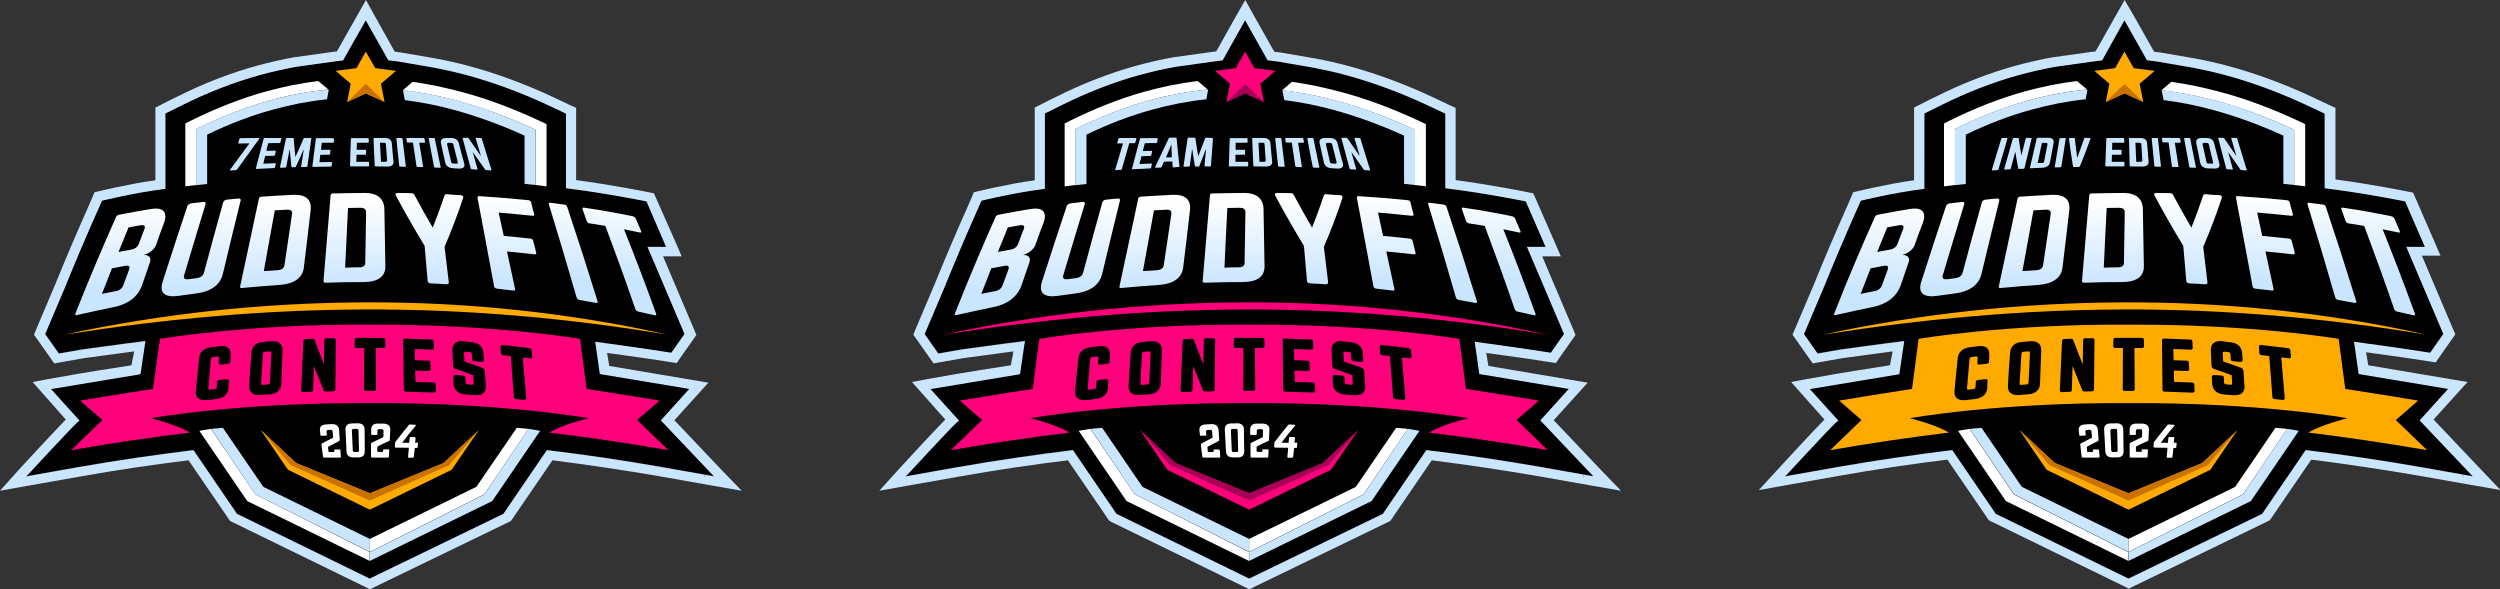 <?xml version="1.0" encoding="utf-8"?>
<!-- Generator: Adobe Illustrator 27.5.0, SVG Export Plug-In . SVG Version: 6.00 Build 0)  -->
<svg version="1.1" id="Calque_2_00000117635606043195232470000011205234176950290326_"
	 xmlns="http://www.w3.org/2000/svg" xmlns:xlink="http://www.w3.org/1999/xlink" x="0px" y="0px" viewBox="0 0 1478.4 348.6"
	 style="enable-background:new 0 0 1478.4 348.6;" xml:space="preserve">
<rect x="0" y="0" width="1478.4" height="348.6" fill="#333333" stroke="none"/>
<style type="text/css">
	.st0{fill:#1B9CDD;}
	.st1{fill:#CAE6FF;}
	.st2{fill:#30195E;}
	.st3{fill:#FF007A;}
	.st4{fill:url(#SVGID_1_);}
	.st5{fill:url(#SVGID_00000042710403789721385770000008227178231132304536_);}
	.st6{fill:url(#SVGID_00000096047055412380362540000017285140419194804885_);}
	.st7{fill:url(#SVGID_00000065070287740076014360000003225169457059668362_);}
	.st8{fill:url(#SVGID_00000103248689725675935100000014017969831262857142_);}
	.st9{fill:url(#SVGID_00000057841879669405868450000007621515264552421298_);}
	.st10{fill:url(#SVGID_00000026152729468094984410000003691004155067346825_);}
	.st11{fill:url(#SVGID_00000166660688912090657180000002721646289171244686_);}
	.st12{fill:#FFAA00;}
	.st13{fill:#FFFFFF;}
	.st14{fill:#C97200;}
	.st15{stroke:#000000;stroke-miterlimit:10;}
	.st16{fill:url(#SVGID_00000008839623498070250250000014784371002576281749_);}
	.st17{fill:url(#SVGID_00000085947690042044728120000006981369557640313233_);}
	.st18{fill:url(#SVGID_00000139277814158258902120000013968350104317944735_);}
	.st19{fill:url(#SVGID_00000005988643506821846480000012656918559741697207_);}
	.st20{fill:url(#SVGID_00000092419920911309108410000013185653533291567538_);}
	.st21{fill:url(#SVGID_00000080166931622971576590000010975336742847816374_);}
	.st22{fill:url(#SVGID_00000103952884494779514180000007368428739225148845_);}
	.st23{fill:url(#SVGID_00000102534023641775687790000013466901434225662142_);}
	.st24{fill:#A80058;}
	.st25{fill:url(#SVGID_00000083075035101207279930000004705541450871364480_);}
	.st26{fill:url(#SVGID_00000160905645784082131250000011551274731861335226_);}
	.st27{fill:url(#SVGID_00000052785345596666212540000001053935193557334966_);}
	.st28{fill:url(#SVGID_00000116927062831314878960000005558068545157148302_);}
	.st29{fill:url(#SVGID_00000159466934366228290670000000538563403326206085_);}
	.st30{fill:url(#SVGID_00000113349616859980357580000001189974047902410641_);}
	.st31{fill:url(#SVGID_00000070097522327641109580000017729847149398987156_);}
	.st32{fill:url(#SVGID_00000023280318456427999800000018247621154472480434_);}
</style>
<g id="FONDS">
	<g>
		<path class="st0" d="M73,163.9c1.1-3,2.2-6,3.3-9c0.6-1.6,0.2-2.4-1.3-2.4c-0.3,0-0.7,0-1,0.1c-2.6,0.5-5.2,1-7.8,1.5
			c-2,5-3.9,10-5.9,15.1c2.7-0.6,5.4-1.1,8.1-1.6C70.7,167.1,72.3,165.9,73,163.9L73,163.9z"/>
		<path class="st0" d="M82,139.6c1.1-2.9,2.2-5.8,3.3-8.7c0.6-1.5,0.2-2.4-1.2-2.4c-0.3,0-0.6,0-0.9,0.1c-2.4,0.4-4.9,0.8-7.3,1.3
			c-2,4.8-3.9,9.6-5.9,14.5c2.5-0.5,5.1-0.9,7.6-1.4C79.8,142.6,81.4,141.4,82,139.6L82,139.6z"/>
		<path class="st0" d="M168.2,152.2c1.5-10.1,3-20.2,4.5-30.3c0.2-1.7-0.6-2.6-2.5-2.6c-0.1,0-0.2,0-0.3,0c-2.5,0.1-5,0.3-7.4,0.4
			c-2.1,11.9-4.3,23.8-6.5,35.9c2.8-0.2,5.5-0.4,8.3-0.6C166.6,155,168,154,168.2,152.2L168.2,152.2z"/>
		<path class="st0" d="M213.4,118.2L213.4,118.2c-2.5,0-5,0-7.5,0.1c-0.6,11.8-1.1,23.5-1.7,35.3c2.8,0,5.5-0.1,8.3-0.1
			c2.3,0,3.6-0.9,3.6-2.6c0.2-10,0.3-19.9,0.5-29.9C216.6,119.1,215.5,118.2,213.4,118.2L213.4,118.2z"/>
	</g>
	<path d="M390.9,248.7l17.8-19.5l-18.2-3.2c-6.1-1.1-20.8-3.6-34.7-5.7l-3.7-18.1c7.1,0.9,19.8,2.7,30.6,4.3l14.4,2.2l7.8-11.1
		l-6.2-14.6l0,0l-8.8-20.7L383,146h11l-11.6-26.9l-5.5-1.2c-1.3-0.3-2.7-0.6-4.1-0.8l0,0l0,0c-1.9-0.3-3.8-0.7-5.8-1
		c0,0-13.8-2.3-20.9-3.2c-0.2,0-7.7-1.1-11.3-1.5V67.3l-6.1-2.9l-3.4-1.6c-16.6-7.9-33.3-14.1-49.6-18.4c-6.3-1.7-12.6-3.1-18.9-4.3
		l-20.9-3.6l-6.2-0.8l-2.8-5L216.3,12l-10.5,18.6l-2.8,5l-6.2,0.8l-21.5,3c-7.1,1.3-14.2,2.9-21.2,4.8
		c-15.7,4.3-31.5,10.5-47.1,18.3l-3.2,1.6L97.9,67v44.5c-18.1,2.1-37.5,7-37.5,7l-2.6,6c0,0,0,0.1-0.1,0.1
		c-6.7,15-13.2,30.3-19.4,45.7l-11.5,27.1l8.1,11.5l13.7-2.4c16.4-2.4,37.5-5,37.5-5l-3.9,19.6c-13.9,2.1-52.9,8.8-52.9,8.8
		s15.7,16.8,17.8,18.6c-0.5,0.5-1.1,1-1.6,1.4c-3.3,2.9-29.8,31.6-29.8,31.6l31.1-5.5c22.3-3.9,45.1-7.3,67.7-10l24.1,35.3l1.6,2.4
		l2.7,1.3l75.8,37l76.4-37l2.7-1.3l1.6-2.4l24.1-35.3c22.6,2.8,45.4,6.1,67.7,10l31.1,5.5L390.9,248.7L390.9,248.7z"/>
	<path class="st1" d="M216.3,12l10.5,18.6l2.8,5l6.2,0.8l20.9,3.6c6.3,1.2,12.6,2.6,18.9,4.3c16.3,4.4,33,10.6,49.6,18.4l3.4,1.6
		l6.1,2.9v44.1c22.4,2.7,47.6,7.8,47.6,7.8l11.6,26.9h-11l6.9,16.2l8.8,20.7l0,0l6.2,14.6l-7.8,11.1l-14.4-2.2
		c-10.9-1.6-23.5-3.3-30.6-4.3l2.7,19.1l52.9,8.8l-16.8,18.6l31.4,33.1l-31.1-5.5c-22.3-3.9-45.1-7.3-67.7-10l-24.1,35.3l-1.6,2.4
		l-2.7,1.3l-76.4,37l-75.8-37l-2.7-1.3l-1.6-2.4l-24.1-35.3c-22.6,2.8-45.4,6.1-67.7,10l-31.1,5.5c0,0,26.5-28.7,29.8-31.6
		c0.5-0.5,1.1-1,1.6-1.4l-16.8-18.6l52.9-8.8l2.9-19.6c0,0-21.2,2.7-37.5,5l-13.7,2.4l-8.1-11.5l11.5-27.1
		c6.2-15.3,12.7-30.6,19.4-45.7c0,0,0-0.1,0.1-0.1l2.6-6c0,0,19.4-4.8,37.5-7V67.1l5.9-2.9l3.2-1.6c15.6-7.8,31.4-14,47.1-18.3
		c7-1.9,14.1-3.5,21.2-4.8l21.5-3l6.2-0.8l2.8-5L216.3,12 M216.4,0l-5.3,9.4L200.6,28l-1.4,2.4l-3.2,0.4l0,0l0,0l-21.5,3h-0.1h-0.1
		c-7.4,1.3-14.7,3-21.8,4.9c-16.1,4.4-32.3,10.7-48.2,18.7L101,59l-5.9,3l-3.2,1.6v43c-16.6,2.3-32.4,6.3-33.1,6.4l-2.9,0.7
		l-1.1,2.6l-2.5,5.8c0,0.1-0.1,0.1-0.1,0.2c-6.6,14.8-13.2,30.2-19.5,45.8l-11.5,27.1l-1.1,2.7l1.7,2.4l8.1,11.5l2.2,3.1l3.9-0.7
		l13.6-2.4c10.1-1.4,22.1-3,29.7-4c-0.5,4-1,4.2-1.5,8.2c-13,2-26,4.1-31.3,5l-18.2,3.2l-9,1.7l19.6,22.2
		c-7.1,7.3-25.4,27.1-27.7,29.6L0,290.2l16.8-3l31.1-5.5c20.9-3.7,42.3-6.9,63.6-9.5l22.1,32.3l1.6,2.4l0.9,1.2l1.4,0.7l2.7,1.3
		l75.8,37l2.8,1.4l2.8-1.4l76.4-37l2.7-1.3l1.4-0.7l0.9-1.2l1.6-2.4l22.1-32.3c21.3,2.7,42.7,5.9,63.6,9.5l31.1,5.5l17.2,3
		L426.8,278l-28-29.5l20.1-22.2l-58.6-9.9l-1.3-7.7c6.8,0.9,15.3,2.1,22.9,3.2l14.4,2.2l3.9,0.6l2.1-3.1l7.8-11.1l1.7-2.4l-1.1-2.7
		l-6.2-14.6l-8.8-20.7l-3.6-8.5h2.1h8.9l-3.3-7.7L387.9,117l-1.2-2.7l-3.1-0.6c-0.2-0.1-21.9-4.4-42.9-7.2V63.8l-3.3-1.5l-6.1-2.9
		l-3.4-1.6c-17-8-34-14.3-50.7-18.8c-6.4-1.7-12.9-3.2-19.4-4.4l0,0l0,0L236.9,31h-0.1h-0.1l-3.2-0.4l-1.4-2.4L221.6,9.4L216.4,0
		L216.4,0L216.4,0z"/>
	<polygon class="st2" points="416.3,281 416.3,281.6 417,281.7 	"/>
	<polygon class="st2" points="16.4,281 16.4,281.6 15.7,281.7 	"/>
	<path class="st3" d="M395.3,266.2l-18.5-17.8l13.2-11.5c-7.1-1.2-27.7-4.6-43.1-6.9l-3.9-29.6c0,0-51.3-8.8-124.2-8.4
		c-72.9-0.5-124.2,8.4-124.2,8.4L90.5,230c-15.4,2.3-35.9,5.7-43.1,6.9l13.2,11.5l-18.5,17.8c23.3-4.1,46.7-7.5,70.2-10.4
		c-7.7-4.7-23.1-8.5-23.1-8.5s52.2-9.4,129.4-8.9c77.2-0.5,129.4,8.9,129.4,8.9s-15.4,3.8-23.1,8.5
		C348.6,258.7,372,262.2,395.3,266.2L395.3,266.2z"/>
	<g>
		
			<linearGradient id="SVGID_1_" gradientUnits="userSpaceOnUse" x1="70.266" y1="-143.122" x2="71.496" y2="-94.022" gradientTransform="matrix(1 0 0 1 0 264.961)">
			<stop  offset="0" style="stop-color:#FFFFFF"/>
			<stop  offset="1" style="stop-color:#CAE6FF"/>
		</linearGradient>
		<path class="st4" d="M92.3,144.8c-0.9,2.6-3.9,5-7.1,5.9c0,0.1,0,0.1-0.1,0.1c2.9-0.1,4.5,1.6,3.6,4.2c-1.5,4.4-3.1,8.9-4.6,13.4
			c-2.3,6.9-8.2,11.5-16.8,13.2c-7.2,1.5-14.5,3-21.7,4.7c-0.9,0.2-1.3-0.1-1-0.9c8-20.2,16-39.1,24-57c0.3-0.8,1-1.2,1.8-1.4
			c6.3-1.2,12.5-2.4,18.8-3.4c7.3-1.2,10.1,1.7,7.8,8.2C95.3,136.2,93.8,140.5,92.3,144.8L92.3,144.8z M85.4,135.5
			c0.7-1.8,0-2.6-2.1-2.3c-2.4,0.4-4.9,0.8-7.3,1.3c-2,4.8-3.9,9.6-5.9,14.5c2.5-0.5,5.1-0.9,7.6-1.4c2.2-0.4,3.7-1.6,4.4-3.4
			C83.2,141.3,84.3,138.4,85.4,135.5L85.4,135.5z M76.3,159.5c0.7-1.9,0-2.7-2.3-2.3c-2.6,0.5-5.2,1-7.8,1.5c-2,5-3.9,10-5.9,15.1
			c2.7-0.6,5.4-1.1,8.1-1.6c2.3-0.4,3.9-1.7,4.6-3.7C74.1,165.5,75.2,162.5,76.3,159.5L76.3,159.5z"/>
		
			<linearGradient id="SVGID_00000060734726649086673180000017187871600055707270_" gradientUnits="userSpaceOnUse" x1="118.357" y1="-144.242" x2="119.587" y2="-95.142" gradientTransform="matrix(1 0 0 1 0 264.961)">
			<stop  offset="0" style="stop-color:#FFFFFF"/>
			<stop  offset="1" style="stop-color:#CAE6FF"/>
		</linearGradient>
		<path style="fill:url(#SVGID_00000060734726649086673180000017187871600055707270_);" d="M141.1,117.4c0.9-0.1,1.4,0.5,1.2,1.2
			c-3.5,14.2-7,28.6-10.5,43.3c-1.5,6.5-7,10.5-15.6,11.6c-3.4,0.5-6.8,0.9-10.2,1.4c-8.6,1.3-12-1.6-9.8-8.4
			c4.9-15.3,9.8-30.2,14.6-44.6c0.2-0.8,1.2-1.4,2-1.6c2.5-0.3,5-0.6,7.6-0.9c0.9-0.1,1.4,0.4,1.2,1.2c-4.2,13.7-8.4,27.8-12.7,42.1
			c-0.6,1.9,0.4,2.7,2.7,2.4c1.6-0.2,3.1-0.4,4.7-0.6c2.3-0.3,3.8-1.4,4.3-3.2c3.8-14.2,7.6-28.1,11.4-41.7c0.2-0.7,1.1-1.4,1.9-1.5
			C136.3,117.8,138.7,117.6,141.1,117.4L141.1,117.4z"/>
		
			<linearGradient id="SVGID_00000045617875280472215810000011933236169991423935_" gradientUnits="userSpaceOnUse" x1="162.205" y1="-145.279" x2="163.435" y2="-96.169" gradientTransform="matrix(1 0 0 1 0 264.961)">
			<stop  offset="0" style="stop-color:#FFFFFF"/>
			<stop  offset="1" style="stop-color:#CAE6FF"/>
		</linearGradient>
		<path style="fill:url(#SVGID_00000045617875280472215810000011933236169991423935_);" d="M153.1,117.5c0.1-0.7,0.6-1.1,1.5-1.2
			c6.3-0.4,12.6-0.8,18.9-1.1c7.4-0.3,10.9,2.9,10.2,9.1c-1.3,11.2-2.6,22.5-4,33.8c-0.7,6.2-5.7,9.8-14.4,10.4
			c-7.4,0.5-14.7,1.1-22.1,1.8c-1,0.1-1.4-0.2-1.2-0.9C145.8,151.8,149.5,134.5,153.1,117.5z M164.2,159.8c2.3-0.2,3.7-1.1,4-2.9
			c1.5-10.1,3-20.2,4.5-30.3c0.3-1.8-0.7-2.7-2.8-2.6c-2.5,0.1-5,0.3-7.4,0.4c-2.1,11.9-4.3,23.8-6.5,35.9
			C158.7,160.2,161.5,160,164.2,159.8L164.2,159.8z"/>
		
			<linearGradient id="SVGID_00000065072436870081805740000010201114210008262790_" gradientUnits="userSpaceOnUse" x1="208.64" y1="-146.401" x2="209.87" y2="-97.211" gradientTransform="matrix(1 0 0 1 0 264.961)">
			<stop  offset="0" style="stop-color:#FFFFFF"/>
			<stop  offset="1" style="stop-color:#CAE6FF"/>
		</linearGradient>
		<path style="fill:url(#SVGID_00000065072436870081805740000010201114210008262790_);" d="M195.5,115.5c0.1-0.7,0.5-1.1,1.4-1.1
			c6.3-0.2,12.6-0.2,18.9-0.3c7.4,0,11.4,3.4,11.5,9.6c0.2,11.2,0.4,22.4,0.6,33.7c0.1,6.2-4.4,9.4-13.1,9.4
			c-7.4,0-14.8,0.1-22.1,0.4c-1,0-1.4-0.3-1.4-1C192.7,149.2,194.1,132.3,195.5,115.5L195.5,115.5z M212.4,158.1
			c2.3,0,3.6-0.9,3.6-2.6c0.2-10,0.3-19.9,0.5-29.9c0-1.8-1.1-2.7-3.2-2.7c-2.5,0-5,0-7.5,0.1c-0.6,11.8-1.1,23.5-1.7,35.3
			C206.9,158.1,209.7,158.1,212.4,158.1z"/>
		
			<linearGradient id="SVGID_00000179630847780927079990000008039341907623622335_" gradientUnits="userSpaceOnUse" x1="253.985" y1="-147.46" x2="255.215" y2="-98.26" gradientTransform="matrix(1 0 0 1 0 264.961)">
			<stop  offset="0" style="stop-color:#FFFFFF"/>
			<stop  offset="1" style="stop-color:#CAE6FF"/>
		</linearGradient>
		<path style="fill:url(#SVGID_00000179630847780927079990000008039341907623622335_);" d="M272.4,115.4c1.2,0.1,1.8,0.7,1.5,1.6
			c-3.2,9.7-6.9,19.4-11,29c0.8,7,1.7,13.9,2.5,20.9c0.1,0.9-0.5,1.3-1.7,1.2c-3-0.2-5.9-0.4-8.8-0.5c-1.2-0.1-1.9-0.6-2-1.4
			c-0.6-6.9-1.2-13.9-1.8-20.8c-6.1-10.1-11.8-20-17-29.8c-0.5-0.9,0-1.5,1.2-1.5c2.6,0,5.3,0.1,7.9,0.1c0.9,0,1.5,0.4,1.9,1.1
			c3.4,6.4,7,12.8,10.8,19.3c2.5-6.2,4.8-12.5,6.9-18.8c0.2-0.7,0.7-1,1.7-1C267.1,115.2,269.8,115.3,272.4,115.4L272.4,115.4z"/>
		
			<linearGradient id="SVGID_00000104681313850815880260000012040040340528605831_" gradientUnits="userSpaceOnUse" x1="299.345" y1="-148.522" x2="300.575" y2="-99.332" gradientTransform="matrix(1 0 0 1 0 264.961)">
			<stop  offset="0" style="stop-color:#FFFFFF"/>
			<stop  offset="1" style="stop-color:#CAE6FF"/>
		</linearGradient>
		<path style="fill:url(#SVGID_00000104681313850815880260000012040040340528605831_);" d="M315.9,126.6c0.2,0.7-0.2,1.1-1,1
			c-6.7-0.7-13.4-1.3-20-1.9c1,4.6,2,9.2,3,13.8c5.3,0.5,10.5,1,15.8,1.6c0.8,0.1,1.5,0.6,1.6,1.3c0.6,2.3,1.2,4.7,1.8,7
			c0.2,0.8-0.2,1.1-1.1,1c-5.4-0.6-10.8-1.2-16.2-1.7c1.6,7.4,3.2,14.8,4.8,22.2c0.1,0.7-0.3,1.1-1.2,0.9c-3.2-0.4-6.4-0.7-9.5-1.1
			c-1-0.1-1.5-0.6-1.7-1.3c-3.3-17.7-6.5-35.2-9.8-52.4c-0.1-0.7,0.2-1.1,1.1-1c9.7,0.6,19.3,1.4,29,2.4c0.8,0.1,1.4,0.5,1.6,1.2
			C314.6,122,315.2,124.3,315.9,126.6L315.9,126.6z"/>
		
			<linearGradient id="SVGID_00000081609892715672524930000010960762704142272672_" gradientUnits="userSpaceOnUse" x1="338.14" y1="-149.419" x2="339.37" y2="-100.219" gradientTransform="matrix(1 0 0 1 0 264.961)">
			<stop  offset="0" style="stop-color:#FFFFFF"/>
			<stop  offset="1" style="stop-color:#CAE6FF"/>
		</linearGradient>
		<path style="fill:url(#SVGID_00000081609892715672524930000010960762704142272672_);" d="M333.8,121c0.8,0.1,1.4,0.6,1.6,1.3
			c6,17.9,12,36.5,18,55.9c0.2,0.8-0.2,1.1-1.1,0.9c-3.1-0.6-6.3-1.1-9.5-1.7c-1-0.2-1.6-0.7-1.8-1.4c-5.5-19-10.9-37.3-16.4-55.1
			c-0.2-0.7,0-1.1,0.9-1C328.3,120.3,331.1,120.6,333.8,121L333.8,121z"/>
		
			<linearGradient id="SVGID_00000143574998189466099600000009983780876692656544_" gradientUnits="userSpaceOnUse" x1="365.281" y1="-150.069" x2="366.511" y2="-100.859" gradientTransform="matrix(1 0 0 1 0 264.961)">
			<stop  offset="0" style="stop-color:#FFFFFF"/>
			<stop  offset="1" style="stop-color:#CAE6FF"/>
		</linearGradient>
		<path style="fill:url(#SVGID_00000143574998189466099600000009983780876692656544_);" d="M374.2,127.9c0.9,0.2,1.4,0.7,1.8,1.4
			c1,2.4,2.1,4.8,3.1,7.3c0.3,0.7,0.1,1.1-0.8,0.9c-3.1-0.7-6.2-1.3-9.3-1.9c6.4,15.9,12.7,32.4,19,49.9c0.3,0.9,0,1.2-1,0.9
			c-3.1-0.7-6.2-1.4-9.4-2.1c-0.9-0.2-1.6-0.7-1.9-1.6c-5.9-17.1-11.8-33.4-17.7-49.1c-3.1-0.5-6.2-1.1-9.3-1.5
			c-0.8-0.1-1.4-0.6-1.7-1.3c-0.8-2.4-1.7-4.8-2.5-7.1c-0.2-0.7,0.1-1.1,0.9-0.9C355,124.2,364.6,125.9,374.2,127.9L374.2,127.9z"/>
	</g>
	<path class="st12" d="M38,197.9c29.1-6.3,58.7-11,88.5-14.2s59.8-4.8,89.9-4.9c30-0.1,60.1,1.4,89.9,4.6
		c29.8,3.2,59.4,7.9,88.4,14.5c-29.5-4.9-59-8.7-88.8-11.2c-29.7-2.5-59.6-3.8-89.5-3.7s-59.7,1.4-89.5,4
		C97.1,189.5,67.5,193.3,38,197.9L38,197.9z"/>
	<g>
		<path class="st13" d="M194.3,264.1c-0.3,0.1-0.4,0.3-0.3,0.6c0.1,0.7,0.1,1.4,0.2,2.1c0,0.3,0.2,0.5,0.6,0.5c1,0,1.9,0,2.9,0
			c0-0.3-0.1-0.7-0.1-1s0.1-0.5,0.5-0.5c0.9,0,1.7,0,2.6,0c0.4,0,0.6,0.2,0.6,0.5c0.1,1.3,0.2,2.5,0.3,3.8c0,0.3-0.1,0.5-0.5,0.5
			c-3.2,0-6.4,0-9.5,0c-0.3,0-0.6-0.2-0.6-0.5c-0.3-2.4-0.6-4.8-0.9-7.1c-0.1-0.5,0.1-0.7,0.6-0.9c2.1-1.1,4.1-2.2,6.3-3.3
			c-0.1-1.2-0.2-2.4-0.3-3.7c-0.1-0.6-0.5-1-1.2-0.9c-0.4,0-0.9,0-1.4,0.1c-0.8,0-1.1,0.4-1,1s0.1,1.3,0.2,1.9
			c0,0.2-0.1,0.4-0.4,0.4c-1,0-1.9,0.1-2.9,0.1c-0.3,0-0.5-0.1-0.5-0.4c-0.1-0.9-0.2-1.7-0.3-2.6c-0.3-2.3,1-3.6,3.7-3.7
			c1.1-0.1,2.1-0.1,3.2-0.2c2.7-0.1,4.2,1.1,4.4,3.4c0.1,2,0.3,3.9,0.4,5.9c0,0.5-0.2,0.7-0.7,0.9C198.2,262,196.3,263,194.3,264.1
			L194.3,264.1z"/>
		<path class="st13" d="M204.3,254.1c-0.1-2.4,1.2-3.7,3.9-3.7c1.1,0,2.1,0,3.2-0.1c2.7,0,4.1,1.2,4.2,3.6c0.1,4.3,0.1,8.7,0.1,13
			c0,2.4-1.3,3.6-3.8,3.6c-1,0-2,0-3,0c-2.5,0-3.9-1.3-4-3.6C204.8,262.7,204.5,258.4,204.3,254.1L204.3,254.1z M211.2,267.3
			c0.7,0,1.1-0.3,1.1-1c-0.1-3.9-0.2-7.8-0.3-11.7c0-0.7-0.4-1-1.2-1c-0.6,0-1.1,0-1.6,0c-0.7,0-1.1,0.4-1.1,1
			c0.2,3.9,0.3,7.8,0.5,11.7c0,0.7,0.4,1,1.1,1C210.2,267.3,210.7,267.3,211.2,267.3L211.2,267.3z"/>
		<path class="st13" d="M223.5,263.9c-0.3,0.1-0.4,0.3-0.4,0.6c0,0.7,0,1.5,0,2.2c0,0.3,0.2,0.5,0.5,0.5c1,0,1.9,0,2.9,0
			c0-0.4,0-0.7,0-1s0.2-0.5,0.6-0.5c0.9,0,1.7,0,2.6,0c0.4,0,0.5,0.2,0.5,0.5c-0.1,1.3-0.1,2.6-0.2,3.9c0,0.3-0.2,0.5-0.6,0.5
			c-3.2,0-6.4,0-9.5,0c-0.3,0-0.5-0.2-0.5-0.5c0-2.5,0-5,0-7.5c0-0.5,0.2-0.7,0.7-0.9c2.2-1.1,4.4-2.1,6.6-3.2
			c0-1.2,0.1-2.5,0.1-3.7c0-0.7-0.4-1-1.1-1c-0.4,0-0.9,0-1.4,0c-0.8,0-1.1,0.3-1.1,1s0,1.3,0,2c0,0.2-0.2,0.4-0.4,0.4
			c-1,0-1.9,0-2.9,0c-0.3,0-0.4-0.1-0.4-0.4c0-0.9,0-1.8,0-2.7c0-2.4,1.4-3.7,4.1-3.6c1.1,0,2.1,0,3.2,0c2.7,0.1,4.1,1.4,4,3.7
			c-0.1,2-0.2,4-0.3,5.9c0,0.5-0.2,0.7-0.8,0.9C227.6,261.8,225.6,262.8,223.5,263.9L223.5,263.9z"/>
		<path class="st13" d="M246.7,261.8c0.4,0,0.5,0.2,0.5,0.5c-0.1,0.7-0.2,1.4-0.2,2.1c0,0.3-0.2,0.5-0.6,0.5c-0.4,0-0.7,0-1.1,0
			c-0.2,1.8-0.4,3.5-0.6,5.3c0,0.3-0.2,0.5-0.6,0.5c-0.8,0-1.5,0-2.3,0c-0.3,0-0.5-0.2-0.5-0.5c0.2-1.8,0.3-3.6,0.5-5.4
			c-2.6,0-5.2-0.1-7.8-0.1c-0.4,0-0.5-0.2-0.5-0.5c0-0.7,0.1-1.5,0.1-2.2c0-0.2,0.1-0.4,0.2-0.6c2.6-3.4,5.2-6.8,8-10.1
			c0.2-0.2,0.4-0.3,0.7-0.3c1,0.1,2,0.1,3,0.2c0.5,0,0.6,0.3,0.3,0.6c-2.8,3.2-5.4,6.6-8,10c1.4,0,2.8,0.1,4.2,0.1
			c0.1-1,0.2-2,0.3-3c0-0.3,0.2-0.5,0.6-0.5c0.8,0,1.6,0.1,2.4,0.1c0.4,0,0.5,0.2,0.5,0.5c-0.1,1-0.2,1.9-0.3,2.9
			C245.9,261.7,246.3,261.8,246.7,261.8L246.7,261.8z"/>
	</g>
	<g>
		<g>
			<polygon class="st12" points="283.1,254.4 267.1,277.8 218.7,301.4 170.3,277.8 154.3,254.4 175.1,273.8 218.7,291.7 
				262.3,273.8 			"/>
			<path class="st13" d="M124.8,253.6c-1.9,0.2-6.9,1.2-6.9,1.2l28.3,41.5l72.4,35.4v-5.2L151,292.3L124.8,253.6L124.8,253.6z"/>
			<path class="st1" d="M218.7,318.7v7.7L151,292.3l-26.1-38.7c2.3-0.2,4.6-0.4,6.9-0.6l23.9,34.9L218.7,318.7z"/>
			<path class="st1" d="M312.5,253.6c1.9,0.2,6.9,1.2,6.9,1.2l-28.3,41.5l-72.4,35.4v-5.2l67.7-34.1L312.5,253.6L312.5,253.6z"/>
			<path class="st13" d="M218.7,318.7v7.7l67.7-34.1l26.1-38.7c-2.3-0.2-4.6-0.4-6.9-0.6l-23.9,34.9L218.7,318.7L218.7,318.7z"/>
			<polygon class="st14" points="283.1,254.4 265.6,275 218.7,296 171.8,275 154.3,254.4 175.1,273.8 218.7,291.7 262.3,273.8 			
				"/>
		</g>
		<g>
			<path class="st15" d="M135.7,213.9c0,0.4-0.3,0.6-0.8,0.7c-1.5,0.2-2.9,0.3-4.4,0.5c-0.5,0.1-0.7-0.1-0.7-0.5c0.1-1,0.1-2,0.2-3
				c0.1-1-0.5-1.4-1.6-1.3c-0.8,0.1-1.5,0.2-2.3,0.3c-1.2,0.1-1.8,0.7-1.9,1.7c-0.5,5.8-1,11.5-1.5,17.3c-0.1,1,0.5,1.4,1.7,1.3
				c0.8-0.1,1.6-0.2,2.4-0.3c1.2-0.1,1.9-0.7,1.9-1.7c0.1-1,0.1-2,0.2-3c0-0.4,0.3-0.6,0.8-0.7c1.5-0.2,3-0.3,4.5-0.5
				c0.4-0.1,0.7,0.1,0.7,0.5c-0.1,1.4-0.2,2.7-0.2,4.1c-0.2,3.6-2.7,5.7-7,6.2c-1.7,0.2-3.4,0.4-5.2,0.6c-4.3,0.5-6.5-1.2-6.2-4.7
				c0.6-6.5,1.2-12.9,1.9-19.4c0.3-3.6,2.8-5.7,6.9-6.2c1.6-0.2,3.3-0.4,4.9-0.6c4.1-0.5,6.1,1.2,5.9,4.7
				C135.9,211.2,135.8,212.6,135.7,213.9L135.7,213.9z"/>
			<path class="st15" d="M149.2,208.6c0.3-3.6,2.6-5.6,6.6-5.9c1.6-0.1,3.2-0.2,4.8-0.4c4-0.3,6.1,1.4,6,5c-0.2,6.5-0.5,13-0.7,19.5
				c-0.1,3.6-2.5,5.6-6.7,5.9c-1.7,0.1-3.4,0.2-5.1,0.4c-4.3,0.3-6.4-1.4-6.2-5C148.2,221.6,148.7,215.1,149.2,208.6z M158.2,227.9
				c1.2-0.1,1.8-0.6,1.9-1.6c0.3-5.9,0.6-11.7,0.9-17.6c0.1-1-0.5-1.5-1.7-1.4c-0.8,0.1-1.7,0.1-2.5,0.2c-1.1,0.1-1.8,0.7-1.8,1.6
				c-0.4,5.9-0.7,11.7-1.1,17.6c-0.1,1,0.5,1.5,1.7,1.4C156.4,228,157.3,227.9,158.2,227.9L158.2,227.9z"/>
			<path class="st15" d="M197.4,200.5c0.4,0,0.7,0.2,0.7,0.6c-0.1,9.8-0.2,19.5-0.3,29.2c0,0.4-0.3,0.6-0.7,0.6
				c-1.5,0.1-3,0.1-4.5,0.1c-0.4,0-0.7-0.1-0.8-0.5c-2.2-5.4-4.3-10.7-6.4-16c-0.1,0-0.1,0-0.2,0c-0.2,5.4-0.4,10.8-0.5,16.1
				c0,0.4-0.2,0.6-0.7,0.6c-1.6,0.1-3.1,0.1-4.7,0.2c-0.4,0-0.7-0.2-0.7-0.6c0.4-9.8,0.9-19.5,1.3-29.2c0-0.4,0.3-0.6,0.7-0.6
				c1.4-0.1,2.8-0.1,4.2-0.2c0.4,0,0.6,0.1,0.8,0.5c2,5.3,4,10.6,6.1,15.9c0.1,0,0.2,0,0.3,0c0.1-5.4,0.2-10.7,0.3-16.1
				c0-0.4,0.2-0.6,0.7-0.6C194.5,200.6,196,200.5,197.4,200.5L197.4,200.5z"/>
			<path class="st15" d="M226.6,200.3c0.5,0,0.7,0.2,0.7,0.6c0,1.3,0.1,2.5,0.1,3.8c0,0.4-0.2,0.6-0.7,0.6c-1.7,0-3.3,0-5,0
				c0.1,8.3,0.1,16.6,0.2,24.8c0,0.4-0.2,0.6-0.7,0.6c-1.6,0-3.1,0-4.7,0c-0.4,0-0.7-0.2-0.7-0.6c0-8.3,0.1-16.6,0.1-24.8
				c-1.7,0-3.3,0-5,0c-0.4,0-0.7-0.2-0.7-0.6c0-1.3,0-2.5,0.1-3.8c0-0.4,0.3-0.6,0.7-0.6C216.1,200.3,221.3,200.3,226.6,200.3
				L226.6,200.3z"/>
			<path class="st15" d="M256.2,205.7c0,0.4-0.1,0.6-0.7,0.6c-3.6-0.2-7.2-0.3-10.8-0.4c0.1,2.5,0.1,5.1,0.2,7.6
				c2.8,0.1,5.6,0.2,8.4,0.3c0.4,0,0.7,0.3,0.7,0.7c0.1,1.3,0.1,2.5,0.1,3.8c0,0.4-0.2,0.6-0.7,0.6c-2.8-0.1-5.6-0.2-8.4-0.3
				c0.1,2.6,0.1,5.1,0.2,7.7c3.7,0.1,7.5,0.3,11.2,0.4c0.5,0,0.7,0.2,0.7,0.6c0.1,1.3,0.1,2.5,0.2,3.8c0,0.4-0.2,0.6-0.7,0.6
				c-5.6-0.2-11.1-0.4-16.6-0.6c-0.4,0-0.7-0.2-0.7-0.6c-0.1-9.8-0.2-19.5-0.4-29.2c0-0.4,0.2-0.6,0.6-0.6
				c5.2,0.2,10.5,0.4,15.7,0.6c0.5,0,0.7,0.3,0.7,0.6C256.1,203.2,256.1,204.5,256.2,205.7L256.2,205.7z"/>
			<path class="st15" d="M278.8,202.9c4,0.3,6.4,2.4,6.6,6c0.1,1.3,0.2,2.7,0.3,4c0,0.4-0.2,0.6-0.7,0.6c-1.5-0.1-3-0.2-4.6-0.4
				c-0.4,0-0.7-0.3-0.7-0.7c-0.1-1-0.1-2-0.2-3s-0.7-1.6-1.8-1.7c-0.7-0.1-1.4-0.1-2.1-0.2c-1.1-0.1-1.7,0.4-1.7,1.4
				c0.1,1.8,0.2,3.5,0.3,5.2c3.5,1.2,7.1,2.5,10.7,3.8c0.8,0.3,1.2,0.8,1.3,1.5c0.2,2.9,0.4,5.9,0.6,8.8c0.3,3.6-1.9,5.3-6.2,5
				c-1.7-0.1-3.4-0.2-5.1-0.4c-4.2-0.3-6.6-2.4-6.8-5.9c0-1.3-0.1-2.7-0.1-4c0-0.4,0.2-0.6,0.7-0.6c1.5,0.1,3.1,0.2,4.6,0.3
				c0.5,0,0.7,0.2,0.8,0.7c0,1,0.1,1.9,0.1,2.9s0.8,1.6,1.9,1.6c0.7,0.1,1.4,0.1,2.2,0.2c1.2,0.1,1.8-0.4,1.7-1.4
				c-0.1-1.7-0.2-3.4-0.3-5.1c-3.6-1.3-7.1-2.5-10.7-3.8c-0.8-0.3-1.2-0.8-1.2-1.5c-0.1-3-0.2-6-0.4-9c-0.1-3.6,2-5.3,6-5
				C275.5,202.6,277.1,202.7,278.8,202.9L278.8,202.9z"/>
			<path class="st15" d="M313.1,206.4c0.5,0.1,0.7,0.3,0.8,0.7c0.1,1.3,0.2,2.5,0.4,3.8c0,0.4-0.2,0.6-0.6,0.5
				c-1.7-0.2-3.4-0.4-5.1-0.6c0.7,8.2,1.4,16.4,2.1,24.7c0,0.4-0.2,0.6-0.7,0.5c-1.6-0.2-3.2-0.3-4.8-0.5c-0.5-0.1-0.8-0.3-0.8-0.7
				c-0.6-8.2-1.2-16.4-1.9-24.7c-1.7-0.2-3.4-0.4-5.1-0.6c-0.4-0.1-0.7-0.3-0.7-0.7c-0.1-1.3-0.2-2.5-0.2-3.8c0-0.4,0.2-0.6,0.6-0.5
				C302.4,205.1,307.7,205.7,313.1,206.4L313.1,206.4z"/>
		</g>
	</g>
	<g>
		<g>
			<path class="st13" d="M188.2,47.9c-10.3,1.3-20.5,3.3-30.6,6.1c-14.9,4.1-29.9,10-44.8,17.4l-3.2,1.6v37.2
				c2.2-0.3,4.3-0.5,6.5-0.8V76.3c14.5-7.2,29.1-12.9,43.5-16.9c11.4-3.2,23-5.3,34.6-6.5L188.2,47.9L188.2,47.9z"/>
			<path class="st13" d="M319.8,71.8c-16-7.5-31.9-13.5-47.5-17.6c-9.5-2.5-18.9-4.5-28.3-5.8l-5.7,4.9v0.1
				c10.6,1.2,21.4,3.3,32.1,6.2c15.2,4.1,30.7,9.8,46.3,17.2v32.6c2.1,0.2,4.3,0.5,6.5,0.8V73.4L319.8,71.8L319.8,71.8z"/>
		</g>
		<g>
			<path class="st1" d="M194.4,53.2l-0.3-0.3c-11.6,1.2-23.1,3.3-34.6,6.5c-14.5,4-29.1,9.7-43.5,16.9v33.2c2.2-0.2,4.3-0.5,6.5-0.7
				V79.6c13-6.3,26.1-11.3,39-14.8c10.5-2.9,21.2-5,31.9-6.1L194.4,53.2L194.4,53.2z"/>
			<path class="st1" d="M270.4,59.5c-10.7-2.9-21.5-4.9-32.1-6.2l1.1,5.9c9.6,1.2,19.4,3.1,29.1,5.8c13.6,3.7,27.7,8.8,41.7,15.2
				v28.5c2.1,0.2,4.3,0.5,6.5,0.7V76.8C301.1,69.4,285.6,63.6,270.4,59.5L270.4,59.5z"/>
		</g>
		<polygon class="st12" points="216.3,55.2 205.3,60.3 207.4,49.5 198.5,41.9 210.8,40.3 216.3,30.5 221.9,40.3 234.2,41.9 
			225.3,49.5 227.4,60.3 		"/>
		<polygon class="st14" points="205.3,60.3 216.3,49.6 227.4,60.3 216.3,55.2 		"/>
	</g>
	<g>
		<path class="st1" d="M153,81.6c0.4,0,0.5,0.2,0.2,0.6c-4.1,5.8-8.5,11.8-13,18c-0.2,0.3-0.4,0.4-0.8,0.4c-1,0.1-2,0.1-3,0.2
			c-0.4,0-0.5-0.2-0.3-0.5c3.9-5.3,7.7-10.5,11.4-15.5c-2.1,0-4.2,0-6.3,0.1c-0.3,0-0.4-0.1-0.3-0.4c0.2-0.8,0.5-1.6,0.7-2.4
			c0.1-0.3,0.3-0.4,0.6-0.4L153,81.6L153,81.6z"/>
		<path class="st1" d="M165.8,84.2c-0.1,0.2-0.2,0.4-0.5,0.4c-2.2,0-4.4,0-6.7,0.1c-0.4,1.5-0.8,3-1.1,4.5c1.7,0,3.5-0.1,5.2-0.1
			c0.3,0,0.4,0.1,0.4,0.4c-0.2,0.7-0.3,1.5-0.5,2.2c-0.1,0.2-0.2,0.4-0.5,0.4c-1.8,0.1-3.5,0.1-5.3,0.1c-0.4,1.5-0.8,3.1-1.1,4.6
			c2.3-0.1,4.7-0.2,7-0.3c0.3,0,0.4,0.1,0.4,0.3c-0.2,0.7-0.3,1.5-0.5,2.2c-0.1,0.2-0.2,0.4-0.5,0.4c-3.5,0.2-7,0.3-10.5,0.5
			c-0.3,0-0.4-0.1-0.3-0.3c1.5-5.9,3.1-11.7,4.6-17.6c0.1-0.2,0.2-0.4,0.5-0.4h9.7c0.3,0,0.4,0.1,0.3,0.4
			C166.2,82.7,166,83.4,165.8,84.2L165.8,84.2z"/>
		<path class="st1" d="M183.6,81.6c0.3,0,0.5,0.2,0.5,0.4c-0.8,5.4-1.6,10.9-2.3,16.3c0,0.3-0.3,0.4-0.6,0.4c-0.9,0-1.8,0.1-2.6,0.1
			c-0.4,0-0.6-0.1-0.5-0.4c0.5-3.2,1-6.5,1.5-9.7c-0.1,0-0.1,0-0.2,0c-1.4,3.3-2.9,6.6-4.4,9.8c-0.1,0.3-0.4,0.4-0.7,0.4
			c-0.5,0-0.9,0-1.4,0c-0.3,0-0.5-0.1-0.6-0.4c-0.3-3.3-0.6-6.5-0.9-9.8c-0.1,0-0.1,0-0.2,0c-0.6,3.3-1.3,6.6-1.9,9.9
			c-0.1,0.3-0.3,0.4-0.6,0.5c-0.9,0-1.8,0.1-2.6,0.1c-0.4,0-0.5-0.1-0.5-0.4c1.2-5.6,2.3-11.2,3.5-16.8c0.1-0.3,0.3-0.4,0.6-0.4h3.5
			c0.3,0,0.5,0.1,0.5,0.4c0.3,3.6,0.6,7.2,1,10.8c1.7-3.6,3.3-7.2,4.8-10.8c0.1-0.3,0.3-0.4,0.6-0.4H183.6L183.6,81.6z"/>
		<path class="st1" d="M197.4,84c0,0.2-0.1,0.4-0.4,0.4c-2.2,0-4.4,0-6.7,0c-0.2,1.4-0.3,2.8-0.5,4.2c1.7,0,3.5,0,5.2,0
			c0.3,0,0.4,0.1,0.4,0.4c-0.1,0.7-0.1,1.4-0.2,2.1c0,0.2-0.2,0.4-0.5,0.4c-1.8,0-3.5,0-5.3,0.1c-0.2,1.4-0.3,2.9-0.5,4.3
			c2.3,0,4.7-0.1,7-0.1c0.3,0,0.4,0.1,0.4,0.3c-0.1,0.7-0.1,1.4-0.2,2.1c0,0.2-0.1,0.3-0.5,0.3c-3.5,0.1-7,0.1-10.5,0.2
			c-0.3,0-0.4-0.1-0.4-0.3c0.7-5.5,1.4-10.9,2.1-16.4c0-0.2,0.2-0.3,0.4-0.3h9.7c0.3,0,0.4,0.1,0.4,0.3
			C197.6,82.6,197.5,83.3,197.4,84L197.4,84z"/>
		<path class="st1" d="M218.1,84c0,0.2-0.1,0.4-0.4,0.4c-2.2,0-4.4,0-6.7,0c0,1.4,0,2.8-0.1,4.2c1.7,0,3.5,0,5.2,0
			c0.3,0,0.4,0.1,0.4,0.4c0,0.7,0,1.4,0,2.1c0,0.2-0.2,0.4-0.4,0.4c-1.8,0-3.5,0-5.3,0c0,1.4,0,2.8-0.1,4.2c2.3,0,4.7,0,7,0
			c0.3,0,0.4,0.1,0.5,0.3c0,0.7,0,1.4,0.1,2.1c0,0.2-0.1,0.3-0.4,0.3c-3.5,0-7,0-10.5,0c-0.3,0-0.4-0.1-0.4-0.3
			c0.1-5.4,0.3-10.7,0.5-16.1c0-0.2,0.2-0.3,0.4-0.3h9.7c0.3,0,0.4,0.1,0.4,0.3C218.1,82.6,218.1,83.3,218.1,84L218.1,84z"/>
		<path class="st1" d="M220.9,81.9c0-0.2,0.1-0.3,0.4-0.3h6.3c2.5,0,3.9,1.1,4.1,3.1c0.3,3.6,0.6,7.2,1,10.8c0.2,2-1.1,3-3.8,3
			c-2.3,0-4.6-0.1-6.8-0.1c-0.3,0-0.5-0.1-0.5-0.3C221.3,92.7,221.1,87.3,220.9,81.9z M227.8,95.7c0.7,0,1.1-0.3,1.1-0.8
			c-0.2-3.2-0.5-6.4-0.7-9.6c0-0.6-0.4-0.9-1.1-0.9c-0.8,0-1.6,0-2.4,0c0.2,3.8,0.4,7.5,0.6,11.3C226.1,95.6,226.9,95.7,227.8,95.7
			L227.8,95.7z"/>
		<path class="st1" d="M237.5,81.6c0.3,0,0.4,0.1,0.5,0.3c0.7,5.5,1.3,10.9,2,16.4c0,0.2-0.1,0.3-0.4,0.3c-1,0-2,0-3-0.1
			c-0.3,0-0.5-0.1-0.5-0.3c-0.6-5.4-1.1-10.9-1.7-16.3c0-0.2,0.1-0.3,0.4-0.3L237.5,81.6L237.5,81.6z"/>
		<path class="st1" d="M250.5,81.6c0.3,0,0.4,0.1,0.5,0.3c0.1,0.7,0.3,1.4,0.4,2.2c0,0.2-0.1,0.3-0.4,0.3c-1,0-2.1,0-3.1,0
			c0.8,4.7,1.6,9.4,2.3,14.1c0,0.2-0.1,0.3-0.4,0.3c-1,0-2-0.1-3-0.1c-0.3,0-0.5-0.1-0.5-0.4c-0.7-4.7-1.4-9.3-2.1-14
			c-1,0-2.1,0-3.1,0c-0.3,0-0.4-0.1-0.5-0.3c-0.1-0.7-0.2-1.4-0.3-2.1c0-0.2,0.1-0.3,0.4-0.3H250.5L250.5,81.6z"/>
		<path class="st1" d="M256.6,81.6c0.3,0,0.5,0.1,0.5,0.3c1.2,5.7,2.3,11.3,3.5,17c0,0.2-0.1,0.3-0.4,0.3c-1,0-2-0.1-3-0.1
			c-0.3,0-0.5-0.2-0.5-0.4c-1.1-5.6-2.1-11.2-3.2-16.8c0-0.2,0.1-0.3,0.4-0.3L256.6,81.6L256.6,81.6z"/>
		<path class="st1" d="M260.8,84.8c-0.5-2.1,0.6-3.2,3.1-3.2h2.9c2.5,0,4.1,1.1,4.6,3.3c1,3.9,2,7.8,3.1,11.7
			c0.6,2.2-0.6,3.2-3.2,3.1c-1.1-0.1-2.1-0.1-3.2-0.2c-2.7-0.1-4.4-1.3-4.8-3.4C262.4,92.4,261.6,88.6,260.8,84.8L260.8,84.8z
			 M269.8,96.8c0.7,0,1-0.2,0.9-0.9c-0.9-3.5-1.7-7-2.6-10.5c-0.1-0.6-0.6-0.9-1.3-0.9c-0.5,0-1,0-1.5,0c-0.7,0-1,0.3-0.9,0.9
			c0.8,3.5,1.6,6.9,2.4,10.4c0.1,0.6,0.6,0.9,1.3,0.9C268.7,96.7,269.3,96.7,269.8,96.8L269.8,96.8z"/>
		<path class="st1" d="M284.4,81.6c0.3,0,0.5,0.1,0.5,0.4c1.9,6.1,3.8,12.3,5.7,18.4c0.1,0.2,0,0.4-0.3,0.4
			c-0.9-0.1-1.9-0.1-2.8-0.2c-0.3,0-0.5-0.1-0.6-0.3c-2.5-3.5-4.9-6.9-7.2-10.2h-0.1c0.9,3.3,1.9,6.6,2.8,9.9c0.1,0.2,0,0.4-0.4,0.3
			c-1-0.1-2-0.1-3-0.2c-0.3,0-0.5-0.2-0.6-0.4c-1.6-5.9-3.2-11.8-4.8-17.8c-0.1-0.2,0.1-0.4,0.3-0.4h2.6c0.2,0,0.4,0.1,0.6,0.3
			c2.3,3.3,4.6,6.7,7,10.1c0.1,0,0.1,0,0.2,0c-1-3.3-2-6.7-3-10c-0.1-0.2,0-0.4,0.3-0.4L284.4,81.6L284.4,81.6z"/>
	</g>
	<g>
		<g>
			<path class="st0" d="M593,163.9c1.1-3,2.2-6,3.3-9c0.6-1.6,0.2-2.4-1.3-2.4c-0.3,0-0.7,0-1,0.1c-2.6,0.5-5.2,1-7.8,1.5
				c-2,5-3.9,10-5.9,15.1c2.7-0.6,5.4-1.1,8.1-1.6C590.7,167.1,592.3,165.9,593,163.9L593,163.9z"/>
			<path class="st0" d="M602,139.6c1.1-2.9,2.2-5.8,3.3-8.7c0.6-1.5,0.2-2.4-1.2-2.4c-0.3,0-0.6,0-0.9,0.1c-2.4,0.4-4.9,0.8-7.3,1.3
				c-2,4.8-3.9,9.6-5.9,14.5c2.5-0.5,5.1-0.9,7.6-1.4C599.8,142.6,601.4,141.4,602,139.6L602,139.6z"/>
			<path class="st0" d="M688.2,152.2c1.5-10.1,3-20.2,4.5-30.3c0.2-1.7-0.6-2.6-2.5-2.6c-0.1,0-0.2,0-0.3,0c-2.5,0.1-5,0.3-7.5,0.4
				c-2.2,11.9-4.3,23.8-6.5,35.9c2.8-0.2,5.5-0.4,8.3-0.6C686.6,155,688,154,688.2,152.2L688.2,152.2z"/>
			<path class="st0" d="M733.4,118.2L733.4,118.2c-2.5,0-5,0-7.5,0.1c-0.6,11.8-1.2,23.5-1.7,35.3c2.8,0,5.5-0.1,8.3-0.1
				c2.3,0,3.6-0.9,3.6-2.6c0.2-10,0.3-19.9,0.5-29.9C736.6,119.1,735.5,118.2,733.4,118.2L733.4,118.2z"/>
		</g>
		<path d="M910.9,248.7l17.8-19.5l-18.2-3.2c-6.1-1.1-20.8-3.6-34.7-5.7l-3.7-18.1c7.1,0.9,19.8,2.7,30.6,4.3l14.4,2.2l7.8-11.1
			l-6.2-14.6l0,0l-8.8-20.7L903,146h11l-11.7-26.9l-5.5-1.2c-1.3-0.3-2.7-0.6-4.1-0.8l0,0l0,0c-1.9-0.3-3.8-0.7-5.8-1
			c0,0-13.8-2.3-20.9-3.2c-0.2,0-7.7-1.1-11.3-1.5V67.3l-6.1-2.9l-3.4-1.6c-16.6-7.9-33.3-14.1-49.6-18.4
			c-6.3-1.7-12.6-3.1-18.9-4.3l-20.9-3.6l-6.2-0.8l-2.8-5L736.3,12l-10.5,18.6l-2.8,5l-6.2,0.8l-21.5,3c-7.1,1.3-14.2,2.9-21.2,4.8
			c-15.7,4.3-31.5,10.5-47.1,18.3l-3.2,1.6l-5.9,2.9v44.5c-18.1,2.1-37.5,7-37.5,7l-2.6,6c0,0,0,0.1-0.1,0.1
			c-6.7,15-13.2,30.3-19.4,45.7l-11.5,27.1l8.1,11.5l13.7-2.4c16.4-2.4,37.5-5,37.5-5l-3.9,19.6c-13.9,2.1-52.9,8.8-52.9,8.8
			s15.7,16.8,17.8,18.6c-0.5,0.5-1.1,1-1.6,1.4c-3.3,2.9-29.8,31.6-29.8,31.6l31.1-5.5c22.3-3.9,45.1-7.3,67.7-10l24.1,35.3l1.6,2.4
			l2.7,1.3l75.8,37l76.4-37l2.7-1.3l1.6-2.4l24.1-35.3c22.6,2.8,45.4,6.1,67.7,10l31.1,5.5L910.9,248.7L910.9,248.7z"/>
		<path class="st1" d="M736.3,12l10.5,18.6l2.8,5l6.2,0.8l20.9,3.6c6.3,1.2,12.7,2.6,18.9,4.3c16.3,4.4,33,10.6,49.6,18.4l3.4,1.6
			l6.1,2.9v44.1c22.4,2.7,47.6,7.8,47.6,7.8L914,146h-11l6.9,16.2l8.8,20.7l0,0l6.2,14.6l-7.8,11.1l-14.4-2.2
			c-10.9-1.6-23.5-3.3-30.6-4.3l2.7,19.1l52.9,8.8l-16.8,18.6l31.4,33.1l-31.1-5.5c-22.3-3.9-45.1-7.3-67.7-10l-24.1,35.3l-1.6,2.4
			l-2.7,1.3l-76.4,37l-75.8-37l-2.7-1.3l-1.6-2.4l-24.1-35.3c-22.6,2.8-45.4,6.1-67.7,10l-31.1,5.5c0,0,26.5-28.7,29.8-31.6
			c0.5-0.5,1.1-1,1.6-1.4l-16.8-18.6l52.9-8.8l2.9-19.6c0,0-21.2,2.7-37.5,5l-13.7,2.4l-8.1-11.5l11.5-27.1
			c6.2-15.3,12.7-30.6,19.4-45.7c0,0,0-0.1,0.1-0.1l2.6-6c0,0,19.4-4.8,37.5-7V67.1l5.9-2.9l3.2-1.6c15.6-7.8,31.4-14,47.1-18.3
			c7-1.9,14.1-3.5,21.2-4.8l21.5-3l6.2-0.8l2.8-5L736.3,12 M736.4,0L731,9.4L720.6,28l-1.4,2.4l-3.2,0.4l0,0l0,0l-21.5,3h-0.1h-0.1
			c-7.4,1.3-14.7,3-21.8,4.9c-16,4.4-32.3,10.7-48.2,18.7L621,59l-5.9,3l-3.2,1.6v43c-16.6,2.3-32.4,6.3-33.1,6.4l-2.9,0.7l-1.1,2.6
			l-2.5,5.8c0,0.1-0.1,0.1-0.1,0.2c-6.6,14.8-13.2,30.2-19.5,45.8l-11.5,27.1l-1.1,2.7l1.7,2.4l8.1,11.5l2.2,3.1l3.9-0.7l13.6-2.4
			c10.1-1.4,22.1-3,29.7-4c-0.5,4-1,4.2-1.5,8.2c-13,2-26,4.1-31.3,5l-18.2,3.2l-9,1.7l19.7,22.2c-7.2,7.3-25.4,27.1-27.7,29.6
			L520,290.2l16.8-3l31.1-5.5c20.9-3.7,42.3-6.9,63.6-9.5l22.1,32.3l1.6,2.4l0.9,1.2l1.4,0.7l2.7,1.3l75.8,37l2.8,1.4l2.8-1.4
			l76.4-37l2.7-1.3l1.4-0.7l0.9-1.2l1.6-2.4l22.1-32.3c21.3,2.7,42.7,5.9,63.6,9.5l31.1,5.5l17.2,3L946.8,278l-28-29.5l20.1-22.2
			l-58.7-9.9l-1.3-7.7c6.8,0.9,15.3,2.1,22.9,3.2l14.4,2.2l3.9,0.6l2.1-3.1l7.8-11.1l1.7-2.4l-1.1-2.7l-6.2-14.6l-8.8-20.7l-3.6-8.5
			h2.1h8.9l-3.3-7.7L907.9,117l-1.2-2.7l-3.1-0.6c-0.2-0.1-21.9-4.4-42.8-7.2V63.8l-3.3-1.5l-6.1-2.9l-3.4-1.6
			c-17-8-34-14.3-50.7-18.8c-6.4-1.7-12.9-3.2-19.4-4.4l0,0l0,0L757,31h-0.1h-0.1l-3.2-0.4l-1.4-2.4L741.6,9.4L736.4,0L736.4,0
			L736.4,0z"/>
		<polygon class="st2" points="936.3,281 936.3,281.6 937,281.7 		"/>
		<polygon class="st2" points="536.3,281 536.3,281.6 535.7,281.7 		"/>
		<path class="st3" d="M915.3,266.2l-18.5-17.8l13.2-11.5c-7.2-1.2-27.7-4.6-43.1-6.9l-3.9-29.6c0,0-51.3-8.8-124.2-8.4
			c-72.9-0.5-124.2,8.4-124.2,8.4l-3.9,29.6c-15.4,2.3-35.9,5.7-43.1,6.9l13.2,11.5l-18.5,17.8c23.3-4.1,46.7-7.5,70.2-10.4
			c-7.7-4.7-23.1-8.5-23.1-8.5s52.2-9.4,129.4-8.9c77.2-0.5,129.4,8.9,129.4,8.9s-15.4,3.8-23.1,8.5
			C868.6,258.7,892,262.2,915.3,266.2L915.3,266.2z"/>
		<g>
			
				<linearGradient id="SVGID_00000148624021142077968780000009066299686728082581_" gradientUnits="userSpaceOnUse" x1="590.366" y1="-143.125" x2="591.596" y2="-94.025" gradientTransform="matrix(1 0 0 1 0 264.961)">
				<stop  offset="0" style="stop-color:#FFFFFF"/>
				<stop  offset="1" style="stop-color:#CAE6FF"/>
			</linearGradient>
			<path style="fill:url(#SVGID_00000148624021142077968780000009066299686728082581_);" d="M612.3,144.8c-0.9,2.6-3.9,5-7.1,5.9
				c0,0.1,0,0.1,0,0.1c2.9-0.1,4.5,1.6,3.6,4.2c-1.5,4.4-3.1,8.9-4.6,13.4c-2.3,6.9-8.2,11.5-16.8,13.2c-7.2,1.5-14.5,3-21.7,4.7
				c-0.9,0.2-1.3-0.1-1-0.9c8-20.2,16-39.1,24-57c0.3-0.8,1-1.2,1.8-1.4c6.3-1.2,12.5-2.4,18.8-3.4c7.3-1.2,10.1,1.7,7.8,8.2
				C615.3,136.2,613.8,140.5,612.3,144.8L612.3,144.8z M605.4,135.5c0.7-1.8,0-2.6-2.1-2.3c-2.4,0.4-4.9,0.8-7.3,1.3
				c-2,4.8-3.9,9.6-5.9,14.5c2.5-0.5,5.1-0.9,7.6-1.4c2.2-0.4,3.7-1.6,4.4-3.4C603.1,141.3,604.3,138.4,605.4,135.5L605.4,135.5z
				 M596.3,159.5c0.7-1.9,0-2.7-2.3-2.3c-2.6,0.5-5.2,1-7.8,1.5c-2,5-3.9,10-5.9,15.1c2.7-0.6,5.4-1.1,8.1-1.6
				c2.3-0.4,3.9-1.7,4.6-3.7C594.1,165.5,595.2,162.5,596.3,159.5L596.3,159.5z"/>
			
				<linearGradient id="SVGID_00000062899445491553578460000017100670808706909885_" gradientUnits="userSpaceOnUse" x1="638.357" y1="-144.242" x2="639.587" y2="-95.142" gradientTransform="matrix(1 0 0 1 0 264.961)">
				<stop  offset="0" style="stop-color:#FFFFFF"/>
				<stop  offset="1" style="stop-color:#CAE6FF"/>
			</linearGradient>
			<path style="fill:url(#SVGID_00000062899445491553578460000017100670808706909885_);" d="M661.1,117.4c0.9-0.1,1.4,0.5,1.2,1.2
				c-3.5,14.2-7,28.6-10.5,43.3c-1.5,6.5-7,10.5-15.6,11.6c-3.4,0.5-6.8,0.9-10.2,1.4c-8.6,1.3-12-1.6-9.8-8.4
				c4.9-15.3,9.8-30.2,14.6-44.6c0.2-0.8,1.2-1.4,2-1.6c2.5-0.3,5-0.6,7.5-0.9c0.9-0.1,1.4,0.4,1.2,1.2
				c-4.2,13.7-8.4,27.8-12.7,42.1c-0.6,1.9,0.4,2.7,2.7,2.4c1.5-0.2,3.1-0.4,4.7-0.6c2.3-0.3,3.8-1.4,4.3-3.2
				c3.8-14.2,7.6-28.1,11.4-41.7c0.2-0.7,1.1-1.4,2-1.5C656.3,117.8,658.7,117.6,661.1,117.4L661.1,117.4z"/>
			
				<linearGradient id="SVGID_00000114756330784256767630000002806588313329491861_" gradientUnits="userSpaceOnUse" x1="682.205" y1="-145.279" x2="683.435" y2="-96.169" gradientTransform="matrix(1 0 0 1 0 264.961)">
				<stop  offset="0" style="stop-color:#FFFFFF"/>
				<stop  offset="1" style="stop-color:#CAE6FF"/>
			</linearGradient>
			<path style="fill:url(#SVGID_00000114756330784256767630000002806588313329491861_);" d="M673.1,117.5c0.1-0.7,0.6-1.1,1.5-1.2
				c6.3-0.4,12.6-0.8,18.9-1.1c7.4-0.3,10.9,2.9,10.2,9.1c-1.3,11.2-2.6,22.5-4,33.8c-0.7,6.2-5.7,9.8-14.4,10.4
				c-7.4,0.5-14.7,1.1-22.1,1.8c-1,0.1-1.4-0.2-1.2-0.9C665.8,151.8,669.5,134.5,673.1,117.5L673.1,117.5z M684.2,159.8
				c2.3-0.2,3.7-1.1,4-2.9c1.5-10.1,3-20.2,4.5-30.3c0.3-1.8-0.7-2.7-2.8-2.6c-2.5,0.1-5,0.3-7.5,0.4c-2.2,11.9-4.3,23.8-6.5,35.9
				C678.7,160.2,681.5,160,684.2,159.8L684.2,159.8z"/>
			
				<linearGradient id="SVGID_00000046321509382273977300000007657403903059876237_" gradientUnits="userSpaceOnUse" x1="728.532" y1="-146.398" x2="729.762" y2="-97.208" gradientTransform="matrix(1 0 0 1 0 264.961)">
				<stop  offset="0" style="stop-color:#FFFFFF"/>
				<stop  offset="1" style="stop-color:#CAE6FF"/>
			</linearGradient>
			<path style="fill:url(#SVGID_00000046321509382273977300000007657403903059876237_);" d="M715.5,115.5c0-0.7,0.5-1.1,1.3-1.1
				c6.3-0.2,12.6-0.2,18.9-0.3c7.4,0,11.4,3.4,11.5,9.6c0.2,11.2,0.4,22.4,0.6,33.7c0.1,6.2-4.4,9.4-13.1,9.4
				c-7.4,0-14.8,0.1-22.1,0.4c-1,0-1.5-0.3-1.4-1C712.7,149.2,714.1,132.3,715.5,115.5L715.5,115.5z M732.4,158.1
				c2.3,0,3.6-0.9,3.6-2.6c0.2-10,0.3-19.9,0.5-29.9c0-1.8-1.1-2.7-3.2-2.7c-2.5,0-5,0-7.5,0.1c-0.6,11.8-1.2,23.5-1.7,35.3
				C726.9,158.1,729.7,158.1,732.4,158.1z"/>
			
				<linearGradient id="SVGID_00000009560494731830950000000003636945531893350291_" gradientUnits="userSpaceOnUse" x1="773.986" y1="-147.46" x2="775.216" y2="-98.26" gradientTransform="matrix(1 0 0 1 0 264.961)">
				<stop  offset="0" style="stop-color:#FFFFFF"/>
				<stop  offset="1" style="stop-color:#CAE6FF"/>
			</linearGradient>
			<path style="fill:url(#SVGID_00000009560494731830950000000003636945531893350291_);" d="M792.4,115.4c1.2,0.1,1.8,0.7,1.5,1.6
				c-3.2,9.7-6.9,19.4-11,29c0.8,7,1.7,13.9,2.5,20.9c0.1,0.9-0.5,1.3-1.7,1.2c-3-0.2-5.9-0.4-8.8-0.5c-1.2-0.1-1.9-0.6-2-1.4
				c-0.6-6.9-1.2-13.9-1.8-20.8c-6.1-10.1-11.8-20-17-29.8c-0.5-0.9,0-1.5,1.2-1.5c2.6,0,5.3,0.1,7.9,0.1c1,0,1.5,0.4,1.9,1.1
				c3.4,6.4,7,12.8,10.8,19.3c2.5-6.2,4.8-12.5,6.9-18.8c0.2-0.7,0.7-1,1.7-1C787.1,115.2,789.7,115.3,792.4,115.4L792.4,115.4z"/>
			
				<linearGradient id="SVGID_00000067224231645085821590000008502264500798034059_" gradientUnits="userSpaceOnUse" x1="819.345" y1="-148.522" x2="820.575" y2="-99.332" gradientTransform="matrix(1 0 0 1 0 264.961)">
				<stop  offset="0" style="stop-color:#FFFFFF"/>
				<stop  offset="1" style="stop-color:#CAE6FF"/>
			</linearGradient>
			<path style="fill:url(#SVGID_00000067224231645085821590000008502264500798034059_);" d="M835.9,126.6c0.2,0.7-0.2,1.1-1,1
				c-6.7-0.7-13.4-1.3-20-1.9c1,4.6,2,9.2,3,13.8c5.3,0.5,10.5,1,15.8,1.6c0.8,0.1,1.5,0.6,1.6,1.3c0.6,2.3,1.2,4.7,1.8,7
				c0.2,0.8-0.2,1.1-1.1,1c-5.4-0.6-10.8-1.2-16.2-1.7c1.6,7.4,3.2,14.8,4.8,22.2c0.2,0.7-0.3,1.1-1.2,0.9c-3.2-0.4-6.4-0.7-9.5-1.1
				c-1-0.1-1.5-0.6-1.7-1.3c-3.3-17.7-6.5-35.2-9.8-52.4c-0.1-0.7,0.2-1.1,1.1-1c9.7,0.6,19.3,1.4,29,2.4c0.8,0.1,1.4,0.5,1.6,1.2
				C834.6,122,835.2,124.3,835.9,126.6z"/>
			
				<linearGradient id="SVGID_00000065753047665381210590000000605993626666715009_" gradientUnits="userSpaceOnUse" x1="858.14" y1="-149.419" x2="859.37" y2="-100.219" gradientTransform="matrix(1 0 0 1 0 264.961)">
				<stop  offset="0" style="stop-color:#FFFFFF"/>
				<stop  offset="1" style="stop-color:#CAE6FF"/>
			</linearGradient>
			<path style="fill:url(#SVGID_00000065753047665381210590000000605993626666715009_);" d="M853.8,121c0.8,0.1,1.4,0.6,1.6,1.3
				c6,17.9,12,36.5,18,55.9c0.2,0.8-0.2,1.1-1.1,0.9c-3.2-0.6-6.3-1.1-9.5-1.7c-1-0.2-1.6-0.7-1.8-1.4c-5.5-19-10.9-37.3-16.4-55.1
				c-0.2-0.7,0-1.1,0.9-1C848.3,120.3,851.1,120.6,853.8,121L853.8,121z"/>
			
				<linearGradient id="SVGID_00000158006731731623535840000000662740775612281523_" gradientUnits="userSpaceOnUse" x1="885.28" y1="-150.069" x2="886.51" y2="-100.859" gradientTransform="matrix(1 0 0 1 0 264.961)">
				<stop  offset="0" style="stop-color:#FFFFFF"/>
				<stop  offset="1" style="stop-color:#CAE6FF"/>
			</linearGradient>
			<path style="fill:url(#SVGID_00000158006731731623535840000000662740775612281523_);" d="M894.2,127.9c0.9,0.2,1.4,0.7,1.8,1.4
				c1,2.4,2.1,4.8,3.1,7.3c0.3,0.7,0.1,1.1-0.8,0.9c-3.1-0.7-6.2-1.3-9.3-1.9c6.4,15.9,12.7,32.4,19,49.9c0.3,0.9,0,1.2-1,0.9
				c-3.1-0.7-6.2-1.4-9.4-2.1c-0.9-0.2-1.6-0.7-1.9-1.6c-5.9-17.1-11.8-33.4-17.7-49.1c-3.1-0.5-6.2-1.1-9.3-1.5
				c-0.8-0.1-1.4-0.6-1.7-1.3c-0.8-2.4-1.7-4.8-2.5-7.1c-0.2-0.7,0.1-1.1,0.8-0.9C875,124.2,884.6,125.9,894.2,127.9L894.2,127.9z"
				/>
		</g>
		<path class="st3" d="M558,197.9c29.1-6.3,58.7-11,88.5-14.2s59.8-4.8,89.9-4.9c30-0.1,60.1,1.4,89.9,4.6
			c29.8,3.2,59.4,7.9,88.4,14.5c-29.5-4.9-59-8.7-88.8-11.2c-29.7-2.5-59.6-3.8-89.5-3.7s-59.7,1.4-89.5,4
			C617.2,189.5,587.5,193.3,558,197.9L558,197.9z"/>
		<g>
			<path class="st1" d="M671.7,81.6c0.3,0,0.4,0.1,0.3,0.4c-0.2,0.8-0.4,1.5-0.6,2.3c-0.1,0.2-0.2,0.4-0.5,0.4c-1,0-2.1,0-3.1,0
				c-1.5,5.1-2.9,10.2-4.4,15.3c-0.1,0.3-0.2,0.4-0.6,0.4c-1,0.1-2,0.1-3,0.2c-0.3,0-0.4-0.1-0.3-0.3c1.5-5.2,3.1-10.3,4.6-15.5
				c-1,0-2.1,0-3.1,0c-0.3,0-0.4-0.1-0.3-0.4c0.2-0.8,0.5-1.6,0.7-2.4c0.1-0.2,0.3-0.4,0.5-0.4H671.7L671.7,81.6z"/>
			<path class="st1" d="M684.2,84.2c0,0.2-0.2,0.4-0.5,0.4c-2.2,0-4.4,0-6.7,0.1c-0.4,1.5-0.8,3-1.2,4.6c1.7,0,3.5-0.1,5.2-0.1
				c0.3,0,0.4,0.1,0.3,0.4c-0.2,0.7-0.3,1.5-0.5,2.2c-0.1,0.2-0.2,0.4-0.5,0.4c-1.8,0.1-3.5,0.1-5.3,0.2c-0.4,1.5-0.8,3.1-1.2,4.6
				c2.3-0.1,4.7-0.2,7-0.3c0.3,0,0.4,0.1,0.4,0.3c-0.2,0.7-0.3,1.5-0.5,2.2c0,0.2-0.2,0.4-0.5,0.4c-3.5,0.2-7,0.3-10.5,0.5
				c-0.3,0-0.4-0.1-0.3-0.3c1.6-5.9,3.1-11.8,4.7-17.7c0.1-0.2,0.2-0.4,0.5-0.4h9.7c0.3,0,0.4,0.1,0.3,0.4
				C684.6,82.7,684.4,83.4,684.2,84.2L684.2,84.2z"/>
			<path class="st1" d="M693.9,99c-0.3,0-0.4-0.1-0.4-0.3c-0.1-1.1-0.2-2.1-0.2-3.2c-1.7,0-3.3,0.1-5,0.1c-0.5,1.1-0.9,2.2-1.4,3.2
				c-0.1,0.2-0.3,0.3-0.5,0.3c-1,0-2,0.1-3,0.1c-0.3,0-0.4-0.1-0.3-0.4c2.8-5.8,5.5-11.5,8.1-17.1c0.1-0.2,0.3-0.3,0.5-0.3h3.7
				c0.2,0,0.4,0.1,0.4,0.3c0.5,5.6,1,11.1,1.7,16.6c0,0.2-0.1,0.4-0.5,0.4C695.9,98.9,694.9,98.9,693.9,99L693.9,99z M692.7,85.4
				c-1,2.6-2.1,5.1-3.2,7.7c1.2,0,2.4-0.1,3.5-0.1C692.9,90.5,692.8,88,692.7,85.4z"/>
			<path class="st1" d="M716.8,81.6c0.3,0,0.5,0.2,0.5,0.4c-0.4,5.3-0.8,10.7-1.2,16c0,0.3-0.2,0.4-0.6,0.4c-0.9,0-1.8,0-2.7,0
				c-0.4,0-0.6-0.1-0.5-0.4c0.3-3.2,0.6-6.3,0.9-9.5c-0.1,0-0.1,0-0.2,0c-1.2,3.2-2.5,6.4-3.7,9.6c-0.1,0.3-0.3,0.4-0.7,0.4
				c-0.5,0-0.9,0-1.4,0c-0.3,0-0.5-0.1-0.6-0.4c-0.5-3.2-1.1-6.4-1.5-9.6c-0.1,0-0.1,0-0.2,0c-0.4,3.2-0.9,6.4-1.3,9.6
				c0,0.3-0.3,0.4-0.6,0.4c-0.9,0-1.8,0-2.6,0.1c-0.4,0-0.5-0.1-0.5-0.4c0.8-5.4,1.6-10.9,2.4-16.4c0-0.3,0.2-0.4,0.6-0.4h3.5
				c0.3,0,0.5,0.1,0.5,0.4c0.5,3.6,1.1,7.1,1.7,10.6c1.4-3.6,2.8-7.1,4.1-10.6c0.1-0.2,0.3-0.4,0.6-0.4L716.8,81.6L716.8,81.6z"/>
			<path class="st1" d="M737.8,84c0,0.2-0.1,0.4-0.4,0.4c-2.2,0-4.4,0-6.7,0c0,1.4,0,2.8,0,4.2c1.7,0,3.5,0,5.2,0
				c0.3,0,0.4,0.1,0.4,0.4c0,0.7,0,1.4,0,2.1c0,0.2-0.2,0.4-0.4,0.4c-1.8,0-3.5,0-5.3,0c0,1.4,0,2.8,0,4.2c2.3,0,4.7,0,7,0
				c0.3,0,0.5,0.1,0.5,0.3c0,0.7,0,1.4,0,2.1c0,0.2-0.1,0.3-0.5,0.3c-3.5,0-7,0-10.5,0c-0.3,0-0.4-0.1-0.4-0.3
				c0.2-5.4,0.3-10.7,0.5-16.1c0-0.2,0.2-0.3,0.4-0.3h9.7c0.3,0,0.4,0.1,0.4,0.3C737.8,82.6,737.8,83.3,737.8,84L737.8,84z"/>
			<path class="st1" d="M740.5,81.9c0-0.2,0.1-0.3,0.4-0.3h6.3c2.5,0,3.9,1.1,4.1,3.1c0.3,3.6,0.6,7.2,1,10.8c0.2,2-1.2,3-3.8,3
				c-2.3,0-4.6-0.1-6.8-0.1c-0.3,0-0.5-0.1-0.5-0.3C740.9,92.7,740.7,87.3,740.5,81.9z M747.4,95.7c0.7,0,1.1-0.3,1.1-0.8
				c-0.2-3.2-0.5-6.4-0.7-9.6c0-0.6-0.4-0.9-1.1-0.9c-0.8,0-1.6,0-2.5,0c0.2,3.8,0.4,7.5,0.6,11.3C745.7,95.6,746.6,95.7,747.4,95.7
				L747.4,95.7z"/>
			<path class="st1" d="M757.2,81.6c0.3,0,0.4,0.1,0.5,0.3c0.7,5.5,1.3,10.9,2,16.4c0,0.2-0.1,0.3-0.4,0.3c-1,0-2,0-3-0.1
				c-0.3,0-0.5-0.1-0.5-0.3c-0.6-5.4-1.1-10.9-1.7-16.3c0-0.2,0.1-0.3,0.4-0.3C754.5,81.6,757.2,81.6,757.2,81.6z"/>
			<path class="st1" d="M770.2,81.6c0.3,0,0.4,0.1,0.5,0.3c0.1,0.7,0.3,1.4,0.4,2.2c0,0.2-0.1,0.3-0.4,0.3c-1,0-2.1,0-3.1,0
				c0.8,4.7,1.5,9.4,2.3,14.1c0,0.2-0.1,0.3-0.4,0.3c-1,0-2-0.1-3-0.1c-0.3,0-0.5-0.1-0.5-0.4c-0.7-4.7-1.4-9.3-2.1-14
				c-1,0-2.1,0-3.1,0c-0.3,0-0.4-0.1-0.5-0.3c-0.1-0.7-0.2-1.4-0.3-2.1c0-0.2,0.1-0.3,0.4-0.3H770.2L770.2,81.6z"/>
			<path class="st1" d="M776.2,81.6c0.3,0,0.5,0.1,0.5,0.3c1.2,5.7,2.3,11.3,3.5,17c0,0.2-0.1,0.3-0.4,0.3c-1,0-2-0.1-3-0.1
				c-0.3,0-0.5-0.2-0.5-0.4c-1.1-5.6-2.2-11.2-3.2-16.8c0-0.2,0.1-0.3,0.3-0.3L776.2,81.6L776.2,81.6z"/>
			<path class="st1" d="M780.4,84.8c-0.5-2.1,0.6-3.2,3.1-3.2h2.9c2.5,0,4.1,1.1,4.6,3.3c1,3.9,2,7.8,3.1,11.7
				c0.6,2.2-0.6,3.2-3.2,3.1c-1.1-0.1-2.1-0.1-3.2-0.2c-2.7-0.1-4.3-1.3-4.8-3.4C782.1,92.4,781.2,88.6,780.4,84.8L780.4,84.8z
				 M789.5,96.8c0.7,0,1-0.2,0.9-0.9c-0.9-3.5-1.7-7-2.6-10.5c-0.2-0.6-0.6-0.9-1.3-0.9c-0.5,0-1,0-1.5,0c-0.7,0-1,0.3-0.9,0.9
				c0.8,3.5,1.6,6.9,2.4,10.4c0.1,0.6,0.6,0.9,1.3,0.9C788.4,96.7,788.9,96.7,789.5,96.8L789.5,96.8z"/>
			<path class="st1" d="M804,81.6c0.3,0,0.5,0.1,0.5,0.4c1.9,6.1,3.8,12.3,5.7,18.4c0.1,0.2,0,0.4-0.3,0.4c-0.9-0.1-1.9-0.1-2.8-0.2
				c-0.3,0-0.5-0.1-0.6-0.3c-2.5-3.5-4.8-6.9-7.2-10.2h-0.1c0.9,3.3,1.9,6.6,2.8,9.9c0.1,0.2,0,0.4-0.3,0.3c-1-0.1-2-0.1-3-0.2
				c-0.3,0-0.5-0.2-0.6-0.4c-1.6-5.9-3.2-11.8-4.8-17.8c-0.1-0.2,0.1-0.4,0.3-0.4h2.6c0.2,0,0.4,0.1,0.6,0.3c2.3,3.3,4.6,6.7,7,10.1
				c0.1,0,0.1,0,0.2,0c-1-3.3-2-6.7-3-10c-0.1-0.2,0-0.4,0.3-0.4L804,81.6L804,81.6z"/>
		</g>
		<g>
			<path class="st13" d="M714.3,264.1c-0.3,0.1-0.3,0.3-0.3,0.6c0.1,0.7,0.2,1.4,0.2,2.1c0,0.3,0.2,0.5,0.6,0.5c1,0,1.9,0,2.9,0
				c0-0.3-0.1-0.7-0.1-1s0.2-0.5,0.5-0.5c0.9,0,1.7,0,2.6,0c0.3,0,0.5,0.2,0.6,0.5c0.1,1.3,0.2,2.5,0.3,3.8c0,0.3-0.2,0.5-0.5,0.5
				c-3.2,0-6.4,0-9.5,0c-0.3,0-0.5-0.2-0.6-0.5c-0.3-2.4-0.6-4.8-0.8-7.1c0-0.5,0.1-0.7,0.6-0.9c2.1-1.1,4.2-2.2,6.3-3.3
				c-0.1-1.2-0.2-2.4-0.3-3.7c-0.1-0.6-0.5-1-1.2-0.9c-0.5,0-0.9,0-1.4,0.1c-0.8,0-1.1,0.4-1,1s0.1,1.3,0.2,1.9
				c0,0.2-0.1,0.4-0.4,0.4c-1,0-1.9,0.1-2.9,0.1c-0.3,0-0.5-0.1-0.5-0.4c-0.1-0.9-0.2-1.7-0.3-2.6c-0.3-2.3,1-3.6,3.7-3.7
				c1.1-0.1,2.1-0.1,3.2-0.2c2.7-0.1,4.2,1.1,4.4,3.4c0.1,2,0.3,3.9,0.4,5.9c0,0.5-0.2,0.7-0.7,0.9C718.2,262,716.3,263,714.3,264.1
				L714.3,264.1z"/>
			<path class="st13" d="M724.3,254.1c-0.1-2.4,1.2-3.7,3.9-3.7c1.1,0,2.1,0,3.2-0.1c2.7,0,4.2,1.2,4.2,3.6c0,4.3,0.1,8.7,0.2,13
				c0,2.4-1.3,3.6-3.8,3.6c-1,0-2,0-3,0c-2.5,0-3.9-1.3-4-3.6C724.8,262.7,724.5,258.4,724.3,254.1L724.3,254.1z M731.2,267.3
				c0.7,0,1.1-0.3,1-1c-0.1-3.9-0.2-7.8-0.3-11.7c0-0.7-0.4-1-1.2-1c-0.5,0-1.1,0-1.7,0c-0.7,0-1.1,0.4-1.1,1
				c0.2,3.9,0.3,7.8,0.5,11.7c0,0.7,0.4,1,1.1,1C730.2,267.3,730.7,267.3,731.2,267.3L731.2,267.3z"/>
			<path class="st13" d="M743.5,263.9c-0.3,0.1-0.4,0.3-0.4,0.6c0,0.7,0,1.5,0,2.2c0,0.3,0.2,0.5,0.5,0.5c1,0,1.9,0,2.9,0
				c0-0.4,0-0.7,0-1s0.2-0.5,0.6-0.5c0.9,0,1.7,0,2.6,0c0.3,0,0.5,0.2,0.5,0.5c-0.1,1.3-0.1,2.6-0.2,3.9c0,0.3-0.2,0.5-0.5,0.5
				c-3.2,0-6.4,0-9.5,0c-0.3,0-0.5-0.2-0.5-0.5c0-2.5,0-5,0-7.5c0-0.5,0.2-0.7,0.7-0.9c2.2-1.1,4.4-2.1,6.6-3.2
				c0-1.2,0.1-2.5,0.1-3.7c0-0.7-0.4-1-1.1-1c-0.5,0-0.9,0-1.4,0c-0.8,0-1.1,0.3-1.2,1s0,1.3,0,2c0,0.2-0.2,0.4-0.5,0.4
				c-1,0-1.9,0-2.9,0c-0.3,0-0.5-0.1-0.5-0.4c0-0.9,0-1.8,0-2.7c0-2.4,1.4-3.7,4.2-3.6c1.1,0,2.1,0,3.2,0c2.7,0.1,4.1,1.4,4,3.7
				c-0.1,2-0.2,4-0.3,5.9c0,0.5-0.2,0.7-0.8,0.9C747.6,261.8,745.6,262.8,743.5,263.9L743.5,263.9z"/>
			<path class="st13" d="M766.7,261.8c0.4,0,0.5,0.2,0.5,0.5c-0.1,0.7-0.2,1.4-0.2,2.1c0,0.3-0.2,0.5-0.6,0.5c-0.4,0-0.7,0-1.1,0
				c-0.2,1.8-0.4,3.5-0.6,5.3c0,0.3-0.2,0.5-0.6,0.5c-0.8,0-1.5,0-2.3,0c-0.3,0-0.5-0.2-0.5-0.5c0.2-1.8,0.3-3.6,0.5-5.4
				c-2.6,0-5.2-0.1-7.8-0.1c-0.3,0-0.5-0.2-0.5-0.5c0-0.7,0.1-1.5,0.1-2.2c0-0.2,0.1-0.4,0.2-0.6c2.6-3.4,5.2-6.8,8-10.1
				c0.2-0.2,0.4-0.3,0.7-0.3c1,0.1,2,0.1,3,0.2c0.5,0,0.6,0.3,0.3,0.6c-2.8,3.2-5.4,6.6-8,10c1.4,0,2.8,0.1,4.2,0.1
				c0.1-1,0.2-2,0.3-3c0-0.3,0.2-0.5,0.6-0.5c0.8,0,1.6,0.1,2.4,0.1c0.4,0,0.5,0.2,0.5,0.5c-0.1,1-0.2,1.9-0.3,2.9
				C766,261.7,766.3,261.8,766.7,261.8z"/>
		</g>
		<g>
			<g>
				<polygon class="st3" points="803.1,254.4 787.1,277.8 738.7,301.4 690.3,277.8 674.3,254.4 695.1,273.8 738.7,291.7 
					782.3,273.8 				"/>
				<path class="st13" d="M644.8,253.6c-1.9,0.2-6.9,1.2-6.9,1.2l28.3,41.5l72.4,35.4v-5.2L671,292.3L644.8,253.6L644.8,253.6z"/>
				<path class="st1" d="M738.7,318.7v7.7L671,292.3l-26.1-38.7c2.3-0.2,4.6-0.4,6.9-0.6l23.8,34.9L738.7,318.7L738.7,318.7z"/>
				<path class="st1" d="M832.5,253.6c1.9,0.2,6.9,1.2,6.9,1.2l-28.3,41.5l-72.4,35.4v-5.2l67.7-34.1L832.5,253.6L832.5,253.6z"/>
				<path class="st13" d="M738.7,318.7v7.7l67.7-34.1l26.1-38.7c-2.3-0.2-4.6-0.4-6.9-0.6l-23.8,34.9L738.7,318.7L738.7,318.7z"/>
				<polygon class="st24" points="803.1,254.4 785.6,275 738.7,296 691.8,275 674.3,254.4 695.1,273.8 738.7,291.7 782.3,273.8 				
					"/>
			</g>
			<g>
				<path class="st15" d="M655.7,213.9c0,0.4-0.3,0.6-0.8,0.7c-1.5,0.2-3,0.3-4.4,0.5c-0.5,0.1-0.7-0.1-0.7-0.5c0.1-1,0.2-2,0.2-3
					c0.1-1-0.5-1.4-1.6-1.3c-0.8,0.1-1.5,0.2-2.3,0.3c-1.2,0.1-1.8,0.7-1.9,1.7c-0.5,5.8-1,11.5-1.5,17.3c-0.1,1,0.5,1.4,1.7,1.3
					c0.8-0.1,1.6-0.2,2.4-0.3c1.2-0.1,1.9-0.7,1.9-1.7c0.1-1,0.2-2,0.2-3c0-0.4,0.3-0.6,0.8-0.7c1.5-0.2,3-0.3,4.5-0.5
					c0.5-0.1,0.7,0.1,0.7,0.5c-0.1,1.4-0.2,2.7-0.2,4.1c-0.2,3.6-2.7,5.7-7,6.2c-1.7,0.2-3.4,0.4-5.2,0.6c-4.3,0.5-6.5-1.2-6.2-4.7
					c0.6-6.5,1.2-12.9,1.9-19.4c0.3-3.6,2.8-5.7,6.9-6.2c1.6-0.2,3.3-0.4,4.9-0.6c4-0.5,6.1,1.2,5.9,4.7
					C655.9,211.2,655.8,212.6,655.7,213.9L655.7,213.9z"/>
				<path class="st15" d="M669.2,208.6c0.3-3.6,2.6-5.6,6.6-5.9c1.6-0.1,3.2-0.2,4.8-0.4c4-0.3,6.1,1.4,6,5
					c-0.2,6.5-0.5,13-0.7,19.5c-0.1,3.6-2.5,5.6-6.7,5.9c-1.7,0.1-3.4,0.2-5.1,0.4c-4.3,0.3-6.4-1.4-6.2-5
					C668.2,221.6,668.7,215.1,669.2,208.6z M678.2,227.9c1.2-0.1,1.8-0.6,1.9-1.6c0.3-5.9,0.6-11.7,0.8-17.6c0-1-0.5-1.5-1.7-1.4
					c-0.8,0.1-1.7,0.1-2.5,0.2c-1.1,0.1-1.8,0.7-1.8,1.6c-0.4,5.9-0.7,11.7-1,17.6c-0.1,1,0.5,1.5,1.7,1.4
					C676.4,228,677.3,227.9,678.2,227.9L678.2,227.9z"/>
				<path class="st15" d="M717.4,200.5c0.4,0,0.7,0.2,0.7,0.6c-0.1,9.8-0.2,19.5-0.3,29.2c0,0.4-0.3,0.6-0.7,0.6
					c-1.5,0.1-3,0.1-4.5,0.1c-0.4,0-0.7-0.1-0.8-0.5c-2.2-5.4-4.3-10.7-6.4-16c-0.1,0-0.2,0-0.2,0c-0.2,5.4-0.3,10.8-0.5,16.1
					c0,0.4-0.2,0.6-0.7,0.6c-1.6,0.1-3.1,0.1-4.7,0.2c-0.5,0-0.7-0.2-0.7-0.6c0.4-9.8,0.9-19.5,1.3-29.2c0-0.4,0.3-0.6,0.7-0.6
					c1.4-0.1,2.8-0.1,4.2-0.2c0.4,0,0.6,0.1,0.8,0.5c2,5.3,4,10.6,6.2,15.9c0.1,0,0.2,0,0.3,0c0.1-5.4,0.2-10.7,0.3-16.1
					c0-0.4,0.2-0.6,0.7-0.6C714.5,200.6,716,200.5,717.4,200.5L717.4,200.5z"/>
				<path class="st15" d="M746.5,200.3c0.5,0,0.7,0.2,0.7,0.6c0,1.3,0,2.5,0.1,3.8c0,0.4-0.2,0.6-0.7,0.6c-1.7,0-3.3,0-5,0
					c0.1,8.3,0.1,16.6,0.2,24.8c0,0.4-0.2,0.6-0.7,0.6c-1.6,0-3.1,0-4.7,0c-0.5,0-0.7-0.2-0.7-0.6c0-8.3,0.1-16.6,0.1-24.8
					c-1.7,0-3.3,0-5,0c-0.4,0-0.7-0.2-0.7-0.6c0-1.3,0-2.5,0.1-3.8c0-0.4,0.3-0.6,0.7-0.6C736.1,200.3,741.3,200.3,746.5,200.3
					L746.5,200.3z"/>
				<path class="st15" d="M776.2,205.7c0,0.4-0.1,0.6-0.7,0.6c-3.6-0.2-7.2-0.3-10.8-0.4c0.1,2.5,0.1,5.1,0.2,7.6
					c2.8,0.1,5.6,0.2,8.3,0.3c0.4,0,0.7,0.3,0.7,0.7c0,1.3,0.1,2.5,0.2,3.8c0,0.4-0.2,0.6-0.7,0.6c-2.8-0.1-5.6-0.2-8.4-0.3
					c0.1,2.6,0.1,5.1,0.2,7.7c3.7,0.1,7.5,0.3,11.2,0.4c0.5,0,0.7,0.2,0.7,0.6c0.1,1.3,0.1,2.5,0.2,3.8c0,0.4-0.2,0.6-0.7,0.6
					c-5.5-0.2-11.1-0.4-16.6-0.6c-0.4,0-0.7-0.2-0.7-0.6c-0.1-9.8-0.2-19.5-0.3-29.2c0-0.4,0.2-0.6,0.6-0.6
					c5.2,0.2,10.5,0.4,15.7,0.6c0.5,0,0.7,0.3,0.7,0.6C776,203.2,776.1,204.5,776.2,205.7L776.2,205.7z"/>
				<path class="st15" d="M798.8,202.9c4,0.3,6.3,2.4,6.6,6c0.1,1.3,0.2,2.7,0.3,4c0,0.4-0.2,0.6-0.7,0.6c-1.5-0.1-3-0.2-4.6-0.4
					c-0.4,0-0.7-0.3-0.7-0.7c-0.1-1-0.1-2-0.2-3c-0.1-1-0.7-1.6-1.8-1.7c-0.7-0.1-1.4-0.1-2.1-0.2c-1.1-0.1-1.7,0.4-1.7,1.4
					c0.1,1.8,0.2,3.5,0.3,5.2c3.5,1.2,7.1,2.5,10.7,3.8c0.8,0.3,1.2,0.8,1.3,1.5c0.2,2.9,0.4,5.9,0.6,8.8c0.3,3.6-1.9,5.3-6.2,5
					c-1.7-0.1-3.4-0.2-5.1-0.4c-4.2-0.3-6.6-2.4-6.8-5.9c0-1.3-0.1-2.7-0.2-4c0-0.4,0.2-0.6,0.7-0.6c1.5,0.1,3.1,0.2,4.6,0.3
					c0.5,0,0.7,0.2,0.8,0.7c0,1,0.1,1.9,0.1,2.9s0.8,1.6,1.9,1.6c0.7,0.1,1.4,0.1,2.2,0.2c1.2,0.1,1.8-0.4,1.7-1.4
					c-0.1-1.7-0.2-3.4-0.3-5.1c-3.6-1.3-7.2-2.5-10.7-3.8c-0.8-0.3-1.2-0.8-1.2-1.5c-0.1-3-0.2-6-0.4-9c-0.1-3.6,2-5.3,6-5
					C795.5,202.6,797.1,202.7,798.8,202.9L798.8,202.9z"/>
				<path class="st15" d="M833.1,206.4c0.5,0.1,0.7,0.3,0.8,0.7c0.1,1.3,0.2,2.5,0.4,3.8c0,0.4-0.2,0.6-0.7,0.5
					c-1.7-0.2-3.4-0.4-5.1-0.6c0.7,8.2,1.4,16.4,2.1,24.7c0,0.4-0.2,0.6-0.7,0.5c-1.6-0.2-3.2-0.3-4.8-0.5c-0.5-0.1-0.8-0.3-0.8-0.7
					c-0.6-8.2-1.2-16.4-1.9-24.7c-1.7-0.2-3.4-0.4-5.1-0.6c-0.4-0.1-0.7-0.3-0.7-0.7c-0.1-1.3-0.2-2.5-0.2-3.8
					c0-0.4,0.2-0.6,0.7-0.5C822.4,205.1,827.8,205.7,833.1,206.4L833.1,206.4z"/>
			</g>
		</g>
		<g>
			<g>
				<path class="st13" d="M708.2,47.9c-10.3,1.3-20.5,3.3-30.6,6.1c-14.9,4.1-29.9,10-44.8,17.4l-3.2,1.6v37.2
					c2.2-0.3,4.3-0.5,6.5-0.8V76.3c14.5-7.2,29.1-12.9,43.5-16.9c11.4-3.2,23-5.3,34.6-6.5L708.2,47.9L708.2,47.9z"/>
				<path class="st13" d="M839.8,71.8c-16-7.5-31.9-13.5-47.5-17.6c-9.5-2.5-18.9-4.5-28.3-5.8l-5.7,4.9v0.1
					c10.6,1.2,21.4,3.3,32.1,6.2c15.2,4.1,30.7,9.8,46.3,17.2v32.6c2.2,0.2,4.3,0.5,6.5,0.8V73.4L839.8,71.8L839.8,71.8z"/>
			</g>
			<g>
				<path class="st1" d="M714.4,53.2l-0.3-0.3c-11.6,1.2-23.2,3.3-34.6,6.5c-14.5,4-29,9.7-43.5,16.9v33.2c2.2-0.2,4.3-0.5,6.5-0.7
					V79.6c13-6.3,26.1-11.3,39-14.8c10.5-2.9,21.2-5,31.9-6.1L714.4,53.2L714.4,53.2z"/>
				<path class="st1" d="M790.4,59.5c-10.7-2.9-21.5-4.9-32.1-6.2l1.2,5.9c9.6,1.2,19.3,3.1,29.1,5.8c13.6,3.7,27.7,8.8,41.7,15.2
					v28.5c2.2,0.2,4.3,0.5,6.5,0.7V76.8C821.1,69.4,805.6,63.6,790.4,59.5L790.4,59.5z"/>
			</g>
			<polygon class="st3" points="736.3,55.2 725.3,60.3 727.4,49.5 718.5,41.9 730.8,40.3 736.3,30.5 741.8,40.3 754.2,41.9 
				745.3,49.5 747.4,60.3 			"/>
			<polygon class="st24" points="725.3,60.3 736.3,49.6 747.4,60.3 736.3,55.2 			"/>
		</g>
	</g>
	<g>
		<g>
			<path class="st0" d="M1113,163.9c1.1-3,2.2-6,3.3-9c0.6-1.6,0.2-2.4-1.3-2.4c-0.3,0-0.7,0-1,0.1c-2.6,0.5-5.2,1-7.8,1.5
				c-2,5-3.9,10-5.9,15.1c2.7-0.6,5.4-1.1,8.1-1.6C1110.7,167.1,1112.3,165.9,1113,163.9L1113,163.9z"/>
			<path class="st0" d="M1122,139.6c1.1-2.9,2.2-5.8,3.3-8.7c0.6-1.5,0.2-2.4-1.2-2.4c-0.3,0-0.6,0-0.9,0.1
				c-2.4,0.4-4.9,0.8-7.3,1.3c-2,4.8-3.9,9.6-5.9,14.5c2.5-0.5,5.1-0.9,7.6-1.4C1119.8,142.6,1121.4,141.4,1122,139.6L1122,139.6z"
				/>
			<path class="st0" d="M1208.2,152.2c1.5-10.1,3-20.2,4.5-30.3c0.2-1.7-0.6-2.6-2.5-2.6c-0.1,0-0.2,0-0.3,0c-2.5,0.1-5,0.3-7.4,0.4
				c-2.2,11.9-4.3,23.8-6.5,35.9c2.8-0.2,5.5-0.4,8.3-0.6C1206.6,155,1208,154,1208.2,152.2L1208.2,152.2z"/>
			<path class="st0" d="M1253.4,118.2L1253.4,118.2c-2.5,0-5,0-7.5,0.1c-0.6,11.8-1.2,23.5-1.7,35.3c2.8,0,5.5-0.1,8.3-0.1
				c2.3,0,3.6-0.9,3.6-2.6c0.2-10,0.3-19.9,0.5-29.9C1256.6,119.1,1255.5,118.2,1253.4,118.2L1253.4,118.2z"/>
		</g>
		<path d="M1430.9,248.7l17.8-19.5l-18.2-3.2c-6.1-1.1-20.8-3.6-34.7-5.7l-3.7-18.1c7.1,0.9,19.8,2.7,30.6,4.3l14.4,2.2l7.8-11.1
			l-6.2-14.6l0,0l-8.8-20.7L1423,146h11l-11.7-26.9l-5.4-1.2c-1.3-0.3-2.7-0.6-4.1-0.8l0,0l0,0c-1.9-0.3-3.8-0.7-5.8-1
			c0,0-13.8-2.3-20.9-3.2c-0.2,0-7.7-1.1-11.3-1.5V67.3l-6.1-2.9l-3.4-1.6c-16.6-7.9-33.3-14.1-49.6-18.4
			c-6.3-1.7-12.6-3.1-18.9-4.3l-20.9-3.6l-6.2-0.8l-2.8-5L1256.3,12l-10.5,18.6l-2.8,5l-6.2,0.8l-21.5,3c-7.1,1.3-14.2,2.9-21.2,4.8
			c-15.7,4.3-31.5,10.5-47.1,18.3l-3.2,1.6l-5.9,2.9v44.5c-18.1,2.1-37.6,7-37.6,7l-2.6,6c0,0,0,0.1-0.1,0.1
			c-6.7,15-13.2,30.3-19.4,45.7l-11.5,27.1l8.1,11.5l13.7-2.4c16.4-2.4,37.5-5,37.5-5l-3.9,19.6c-13.9,2.1-52.9,8.8-52.9,8.8
			s15.7,16.8,17.8,18.6c-0.5,0.5-1.1,1-1.6,1.4c-3.3,2.9-29.8,31.6-29.8,31.6l31.1-5.5c22.3-3.9,45.1-7.3,67.7-10l24.1,35.3l1.6,2.4
			l2.7,1.3l75.8,37l76.4-37l2.7-1.3l1.6-2.4l24.1-35.3c22.6,2.8,45.4,6.1,67.7,10l31.1,5.5L1430.9,248.7L1430.9,248.7z"/>
		<path class="st1" d="M1256.3,12l10.5,18.6l2.8,5l6.2,0.8l20.9,3.6c6.3,1.2,12.7,2.6,18.9,4.3c16.3,4.4,33,10.6,49.6,18.4l3.4,1.6
			l6.1,2.9v44.1c22.4,2.7,47.6,7.8,47.6,7.8L1434,146h-11l6.9,16.2l8.8,20.7l0,0l6.2,14.6l-7.8,11.1l-14.4-2.2
			c-10.9-1.6-23.5-3.3-30.6-4.3l2.7,19.1l52.9,8.8l-16.8,18.6l31.4,33.1l-31.1-5.5c-22.3-3.9-45.1-7.3-67.7-10l-24.1,35.3l-1.6,2.4
			l-2.7,1.3l-76.4,37l-75.8-37l-2.7-1.3l-1.6-2.4l-24.1-35.3c-22.6,2.8-45.4,6.1-67.7,10l-31.1,5.5c0,0,26.5-28.7,29.8-31.6
			c0.6-0.5,1.1-1,1.6-1.4l-16.8-18.6l52.9-8.8l2.9-19.6c0,0-21.2,2.7-37.5,5l-13.7,2.4l-8.1-11.5l11.5-27.1
			c6.2-15.3,12.7-30.6,19.4-45.7c0,0,0-0.1,0.1-0.1l2.6-6c0,0,19.4-4.8,37.6-7V67.1l5.9-2.9l3.2-1.6c15.6-7.8,31.4-14,47.1-18.3
			c7-1.9,14.1-3.5,21.2-4.8l21.5-3l6.2-0.8l2.8-5L1256.3,12 M1256.4,0l-5.3,9.4L1240.6,28l-1.4,2.4l-3.2,0.4l0,0l0,0l-21.5,3h-0.1
			h-0.1c-7.4,1.3-14.7,3-21.8,4.9c-16.1,4.4-32.3,10.7-48.2,18.7L1141,59l-5.9,3l-3.2,1.6v43c-16.6,2.3-32.4,6.3-33.1,6.4l-2.9,0.7
			l-1.1,2.6l-2.5,5.8c0,0.1-0.1,0.1-0.1,0.2c-6.6,14.8-13.2,30.2-19.5,45.8l-11.5,27.1l-1.2,2.7l1.7,2.4l8.1,11.5l2.2,3.1l3.9-0.7
			l13.6-2.4c10.1-1.4,22.1-3,29.7-4c-0.5,4-1,4.2-1.5,8.2c-13,2-26,4.1-31.3,5l-18.2,3.2l-9,1.7l19.7,22.2
			c-7.2,7.3-25.4,27.1-27.7,29.6l-11.1,12.1l16.8-3l31.1-5.5c20.9-3.7,42.3-6.9,63.6-9.5l22.1,32.3l1.6,2.4l0.9,1.2l1.4,0.7l2.7,1.3
			l75.8,37l2.8,1.4l2.8-1.4l76.4-37l2.7-1.3l1.4-0.7l0.9-1.2l1.6-2.4l22.1-32.3c21.3,2.7,42.7,5.9,63.6,9.5l31.1,5.5l17.2,3
			l-11.6-12.2l-28-29.5l20.1-22.2l-58.7-9.9l-1.3-7.7c6.8,0.9,15.3,2.1,22.9,3.2l14.4,2.2l3.9,0.6l2.1-3.1l7.8-11.1l1.7-2.4
			l-1.2-2.7l-6.2-14.6l-8.8-20.7l-3.6-8.5h2.1h8.9l-3.3-7.7l-11.7-26.9l-1.2-2.7l-3.1-0.6c-0.2-0.1-21.9-4.4-42.8-7.2V63.8l-3.3-1.5
			l-6.1-2.9l-3.4-1.6c-17-8-34-14.3-50.7-18.8c-6.4-1.7-12.9-3.2-19.4-4.4l0,0l0,0l-20.9-3.6h-0.1h-0.1l-3.2-0.4l-1.4-2.4L1262,9.6
			L1256.4,0L1256.4,0L1256.4,0z"/>
		<polygon class="st2" points="1456.3,281 1456.3,281.6 1457,281.7 		"/>
		<polygon class="st2" points="1056.3,281 1056.3,281.6 1055.7,281.7 		"/>
		<path class="st12" d="M1435.3,266.2l-18.5-17.8l13.2-11.5c-7.2-1.2-27.7-4.6-43.1-6.9l-3.9-29.6c0,0-51.3-8.8-124.2-8.4
			c-72.9-0.5-124.2,8.4-124.2,8.4l-3.9,29.6c-15.4,2.3-35.9,5.7-43.1,6.9l13.2,11.5l-18.5,17.8c23.3-4.1,46.7-7.5,70.2-10.4
			c-7.7-4.7-23.1-8.5-23.1-8.5s52.2-9.4,129.4-8.9c77.2-0.5,129.4,8.9,129.4,8.9s-15.4,3.8-23.1,8.5
			C1388.6,258.7,1412,262.2,1435.3,266.2L1435.3,266.2z"/>
		<g>
			
				<linearGradient id="SVGID_00000005262594147114732460000000768109869249746079_" gradientUnits="userSpaceOnUse" x1="1110.337" y1="-143.124" x2="1111.567" y2="-94.024" gradientTransform="matrix(1 0 0 1 0 264.961)">
				<stop  offset="0" style="stop-color:#FFFFFF"/>
				<stop  offset="1" style="stop-color:#CAE6FF"/>
			</linearGradient>
			<path style="fill:url(#SVGID_00000005262594147114732460000000768109869249746079_);" d="M1132.3,144.8c-0.9,2.6-3.9,5-7.1,5.9
				c0,0.1,0,0.1-0.1,0.1c2.9-0.1,4.5,1.6,3.6,4.2c-1.5,4.4-3.1,8.9-4.6,13.4c-2.3,6.9-8.2,11.5-16.8,13.2c-7.2,1.5-14.5,3-21.7,4.7
				c-0.9,0.2-1.3-0.1-0.9-0.9c7.9-20.2,16-39.1,24-57c0.3-0.8,1-1.2,1.8-1.4c6.3-1.2,12.5-2.4,18.8-3.4c7.3-1.2,10.1,1.7,7.8,8.2
				C1135.3,136.2,1133.8,140.5,1132.3,144.8L1132.3,144.8z M1125.4,135.5c0.7-1.8,0-2.6-2.1-2.3c-2.4,0.4-4.9,0.8-7.3,1.3
				c-2,4.8-3.9,9.6-5.9,14.5c2.5-0.5,5.1-0.9,7.6-1.4c2.2-0.4,3.7-1.6,4.4-3.4C1123.2,141.3,1124.3,138.4,1125.4,135.5L1125.4,135.5
				z M1116.3,159.5c0.7-1.9,0-2.7-2.3-2.3c-2.6,0.5-5.2,1-7.8,1.5c-2,5-3.9,10-5.9,15.1c2.7-0.6,5.4-1.1,8.1-1.6
				c2.3-0.4,3.9-1.7,4.6-3.7C1114.1,165.5,1115.2,162.5,1116.3,159.5L1116.3,159.5z"/>
			
				<linearGradient id="SVGID_00000021114317209543760730000006255358649501554105_" gradientUnits="userSpaceOnUse" x1="1158.357" y1="-144.242" x2="1159.587" y2="-95.142" gradientTransform="matrix(1 0 0 1 0 264.961)">
				<stop  offset="0" style="stop-color:#FFFFFF"/>
				<stop  offset="1" style="stop-color:#CAE6FF"/>
			</linearGradient>
			<path style="fill:url(#SVGID_00000021114317209543760730000006255358649501554105_);" d="M1181.1,117.4c0.9-0.1,1.4,0.5,1.2,1.2
				c-3.5,14.2-7,28.6-10.5,43.3c-1.5,6.5-7,10.5-15.6,11.6c-3.4,0.5-6.8,0.9-10.2,1.4c-8.6,1.3-12-1.6-9.8-8.4
				c4.9-15.3,9.8-30.2,14.6-44.6c0.2-0.8,1.2-1.4,2-1.6c2.5-0.3,5-0.6,7.6-0.9c0.9-0.1,1.4,0.4,1.2,1.2
				c-4.2,13.7-8.4,27.8-12.7,42.1c-0.6,1.9,0.4,2.7,2.7,2.4c1.6-0.2,3.1-0.4,4.7-0.6c2.3-0.3,3.8-1.4,4.3-3.2
				c3.8-14.2,7.6-28.1,11.4-41.7c0.2-0.7,1.1-1.4,1.9-1.5C1176.3,117.8,1178.7,117.6,1181.1,117.4L1181.1,117.4z"/>
			
				<linearGradient id="SVGID_00000089573905076150974880000017207538905652114861_" gradientUnits="userSpaceOnUse" x1="1202.205" y1="-145.279" x2="1203.435" y2="-96.169" gradientTransform="matrix(1 0 0 1 0 264.961)">
				<stop  offset="0" style="stop-color:#FFFFFF"/>
				<stop  offset="1" style="stop-color:#CAE6FF"/>
			</linearGradient>
			<path style="fill:url(#SVGID_00000089573905076150974880000017207538905652114861_);" d="M1193.1,117.5c0.1-0.7,0.6-1.1,1.5-1.2
				c6.3-0.4,12.6-0.8,18.9-1.1c7.4-0.3,10.9,2.9,10.2,9.1c-1.3,11.2-2.6,22.5-4,33.8c-0.7,6.2-5.7,9.8-14.4,10.4
				c-7.4,0.5-14.7,1.1-22.1,1.8c-1,0.1-1.4-0.2-1.2-0.9C1185.8,151.8,1189.5,134.5,1193.1,117.5L1193.1,117.5z M1204.2,159.8
				c2.3-0.2,3.7-1.1,4-2.9c1.5-10.1,3-20.2,4.5-30.3c0.3-1.8-0.7-2.7-2.8-2.6c-2.5,0.1-5,0.3-7.4,0.4c-2.2,11.9-4.3,23.8-6.5,35.9
				C1198.7,160.2,1201.5,160,1204.2,159.8L1204.2,159.8z"/>
			
				<linearGradient id="SVGID_00000139277321109587854370000009998818108073582492_" gradientUnits="userSpaceOnUse" x1="1248.54" y1="-146.399" x2="1249.77" y2="-97.209" gradientTransform="matrix(1 0 0 1 0 264.961)">
				<stop  offset="0" style="stop-color:#FFFFFF"/>
				<stop  offset="1" style="stop-color:#CAE6FF"/>
			</linearGradient>
			<path style="fill:url(#SVGID_00000139277321109587854370000009998818108073582492_);" d="M1235.5,115.5c0.1-0.7,0.5-1.1,1.3-1.1
				c6.3-0.2,12.6-0.2,18.9-0.3c7.4,0,11.4,3.4,11.5,9.6c0.2,11.2,0.4,22.4,0.6,33.7c0.1,6.2-4.4,9.4-13.1,9.4
				c-7.4,0-14.8,0.1-22.1,0.4c-1,0-1.4-0.3-1.4-1C1232.7,149.2,1234.1,132.3,1235.5,115.5L1235.5,115.5z M1252.4,158.1
				c2.3,0,3.6-0.9,3.6-2.6c0.2-10,0.3-19.9,0.5-29.9c0-1.8-1.1-2.7-3.2-2.7c-2.5,0-5,0-7.5,0.1c-0.6,11.8-1.2,23.5-1.7,35.3
				C1246.9,158.1,1249.7,158.1,1252.4,158.1L1252.4,158.1z"/>
			
				<linearGradient id="SVGID_00000112628203163593346870000014458668123866281144_" gradientUnits="userSpaceOnUse" x1="1293.986" y1="-147.46" x2="1295.216" y2="-98.26" gradientTransform="matrix(1 0 0 1 0 264.961)">
				<stop  offset="0" style="stop-color:#FFFFFF"/>
				<stop  offset="1" style="stop-color:#CAE6FF"/>
			</linearGradient>
			<path style="fill:url(#SVGID_00000112628203163593346870000014458668123866281144_);" d="M1312.4,115.4c1.2,0.1,1.8,0.7,1.5,1.6
				c-3.2,9.7-6.9,19.4-11,29c0.8,7,1.7,13.9,2.5,20.9c0.1,0.9-0.5,1.3-1.7,1.2c-2.9-0.2-5.9-0.4-8.8-0.5c-1.2-0.1-1.9-0.6-2-1.4
				c-0.6-6.9-1.2-13.9-1.8-20.8c-6.1-10.1-11.8-20-17-29.8c-0.5-0.9,0-1.5,1.2-1.5c2.6,0,5.3,0.1,7.9,0.1c0.9,0,1.5,0.4,1.9,1.1
				c3.4,6.4,7,12.8,10.8,19.3c2.5-6.2,4.8-12.5,6.9-18.8c0.2-0.7,0.7-1,1.7-1C1307.1,115.2,1309.8,115.3,1312.4,115.4L1312.4,115.4z
				"/>
			
				<linearGradient id="SVGID_00000015330175493354982150000000305364105260306319_" gradientUnits="userSpaceOnUse" x1="1339.246" y1="-148.519" x2="1340.476" y2="-99.329" gradientTransform="matrix(1 0 0 1 0 264.961)">
				<stop  offset="0" style="stop-color:#FFFFFF"/>
				<stop  offset="1" style="stop-color:#CAE6FF"/>
			</linearGradient>
			<path style="fill:url(#SVGID_00000015330175493354982150000000305364105260306319_);" d="M1355.9,126.6c0.2,0.7-0.2,1.1-1,1
				c-6.7-0.7-13.4-1.3-20.1-1.9c1,4.6,2,9.2,3,13.8c5.3,0.5,10.5,1,15.8,1.6c0.8,0.1,1.4,0.6,1.6,1.3c0.6,2.3,1.2,4.7,1.8,7
				c0.2,0.8-0.2,1.1-1.1,1c-5.4-0.6-10.8-1.2-16.2-1.7c1.6,7.4,3.2,14.8,4.8,22.2c0.2,0.7-0.3,1.1-1.2,0.9c-3.2-0.4-6.4-0.7-9.5-1.1
				c-1-0.1-1.6-0.6-1.7-1.3c-3.3-17.7-6.6-35.2-9.8-52.4c-0.1-0.7,0.2-1.1,1.1-1c9.7,0.6,19.3,1.4,29,2.4c0.8,0.1,1.4,0.5,1.6,1.2
				C1354.6,122,1355.2,124.3,1355.9,126.6L1355.9,126.6z"/>
			
				<linearGradient id="SVGID_00000171679078104205811820000018374637985016903082_" gradientUnits="userSpaceOnUse" x1="1378.145" y1="-149.42" x2="1379.375" y2="-100.22" gradientTransform="matrix(1 0 0 1 0 264.961)">
				<stop  offset="0" style="stop-color:#FFFFFF"/>
				<stop  offset="1" style="stop-color:#CAE6FF"/>
			</linearGradient>
			<path style="fill:url(#SVGID_00000171679078104205811820000018374637985016903082_);" d="M1373.8,121c0.8,0.1,1.4,0.6,1.6,1.3
				c6,17.9,12,36.5,18,55.9c0.2,0.8-0.2,1.1-1.1,0.9c-3.2-0.6-6.3-1.1-9.5-1.7c-1-0.2-1.6-0.7-1.8-1.4c-5.5-19-10.9-37.3-16.4-55.1
				c-0.2-0.7,0.1-1.1,0.9-1C1368.3,120.3,1371.1,120.6,1373.8,121L1373.8,121z"/>
			
				<linearGradient id="SVGID_00000085932758059228772990000014097541086733705649_" gradientUnits="userSpaceOnUse" x1="1405.38" y1="-150.072" x2="1406.61" y2="-100.862" gradientTransform="matrix(1 0 0 1 0 264.961)">
				<stop  offset="0" style="stop-color:#FFFFFF"/>
				<stop  offset="1" style="stop-color:#CAE6FF"/>
			</linearGradient>
			<path style="fill:url(#SVGID_00000085932758059228772990000014097541086733705649_);" d="M1414.2,127.9c0.9,0.2,1.4,0.7,1.8,1.4
				c1,2.4,2.1,4.8,3.1,7.3c0.3,0.7,0.1,1.1-0.8,0.9c-3.1-0.7-6.2-1.3-9.3-1.9c6.4,15.9,12.7,32.4,19.1,49.9c0.3,0.9,0,1.2-1,0.9
				c-3.1-0.7-6.2-1.4-9.4-2.1c-0.9-0.2-1.6-0.7-1.9-1.6c-5.9-17.1-11.8-33.4-17.7-49.1c-3.1-0.5-6.2-1.1-9.3-1.5
				c-0.8-0.1-1.4-0.6-1.7-1.3c-0.8-2.4-1.7-4.8-2.5-7.1c-0.2-0.7,0.1-1.1,0.8-0.9C1395,124.2,1404.6,125.9,1414.2,127.9
				L1414.2,127.9z"/>
		</g>
		<path class="st12" d="M1078,197.9c29.1-6.3,58.7-11,88.5-14.2s59.8-4.8,89.9-4.9c30-0.1,60.1,1.4,89.9,4.6
			c29.8,3.2,59.4,7.9,88.4,14.5c-29.4-4.9-59.1-8.7-88.8-11.2c-29.7-2.5-59.6-3.8-89.5-3.7s-59.7,1.4-89.5,4
			C1137.2,189.5,1107.5,193.3,1078,197.9L1078,197.9z"/>
		<g>
			<path class="st1" d="M1186.8,81.6c0.3,0,0.4,0.1,0.3,0.4c-1.8,6.1-3.5,12.1-5.3,18.2c-0.1,0.2-0.3,0.4-0.6,0.4
				c-1,0.1-2,0.1-3,0.2c-0.3,0-0.4-0.1-0.3-0.4c1.9-6.1,3.7-12.3,5.6-18.4c0.1-0.2,0.2-0.4,0.5-0.4L1186.8,81.6L1186.8,81.6z"/>
			<path class="st1" d="M1201.1,81.6c0.3,0,0.4,0.1,0.3,0.4c-1.4,5.8-2.8,11.6-4.2,17.4c-0.1,0.2-0.3,0.4-0.5,0.4
				c-0.9,0-1.9,0.1-2.8,0.1c-0.3,0-0.4-0.1-0.4-0.3c-0.6-3.2-1.2-6.4-1.7-9.7c-0.1,0-0.1,0-0.1,0c-0.9,3.3-1.8,6.6-2.6,9.8
				c-0.1,0.2-0.2,0.4-0.6,0.4c-1,0.1-2,0.1-3,0.2c-0.3,0-0.4-0.1-0.3-0.3c1.7-6,3.4-12,5.1-18c0.1-0.2,0.3-0.4,0.5-0.4h2.6
				c0.2,0,0.4,0.1,0.4,0.3c0.4,3.3,1,6.5,1.5,9.7c0.1,0,0.1,0,0.2,0c0.8-3.2,1.6-6.4,2.4-9.7c0.1-0.2,0.2-0.4,0.5-0.4L1201.1,81.6
				L1201.1,81.6z"/>
			<path class="st1" d="M1204.4,81.9c0.1-0.2,0.2-0.4,0.5-0.4h6.3c2.5,0,3.6,1.1,3.2,3.2c-0.7,3.7-1.4,7.5-2.1,11.2
				c-0.4,2.1-2,3.2-4.7,3.3c-2.3,0.1-4.6,0.2-6.8,0.3c-0.3,0-0.4-0.1-0.4-0.3C1201.8,93.5,1203.1,87.7,1204.4,81.9z M1207.5,96.4
				c0.7,0,1.2-0.3,1.3-0.9c0.7-3.3,1.3-6.7,2-10.1c0.1-0.6-0.2-0.9-0.9-0.9c-0.8,0-1.6,0-2.4,0c-0.8,4-1.7,8-2.5,11.9
				C1205.8,96.4,1206.6,96.4,1207.5,96.4z"/>
			<path class="st1" d="M1221.2,81.6c0.3,0,0.4,0.1,0.4,0.3c-0.8,5.5-1.7,11.1-2.6,16.6c0,0.2-0.2,0.3-0.5,0.4c-1,0-2,0.1-3,0.1
				c-0.3,0-0.4-0.1-0.4-0.3c0.9-5.6,1.9-11.2,2.8-16.7c0-0.2,0.2-0.3,0.5-0.3L1221.2,81.6L1221.2,81.6z"/>
			<path class="st1" d="M1235.8,81.6c0.4,0,0.5,0.2,0.4,0.5c-1.9,5.4-4,10.8-6.2,16.2c-0.1,0.3-0.3,0.4-0.7,0.4
				c-0.9,0-1.9,0-2.8,0.1c-0.3,0-0.5-0.1-0.6-0.4c-0.9-5.4-1.7-10.8-2.4-16.3c0-0.3,0.2-0.5,0.5-0.5h2.5c0.3,0,0.5,0.1,0.5,0.4
				c0.4,3.8,0.9,7.7,1.4,11.4c1.4-3.8,2.8-7.7,4.1-11.5c0.1-0.3,0.3-0.4,0.6-0.4L1235.8,81.6L1235.8,81.6z"/>
			<path class="st1" d="M1256.2,84c0,0.2-0.1,0.4-0.4,0.4c-2.2,0-4.4,0-6.7,0c0,1.4-0.1,2.8-0.1,4.2c1.7,0,3.5,0,5.2,0
				c0.3,0,0.4,0.1,0.4,0.4c0,0.7,0,1.4,0,2.1c0,0.2-0.2,0.4-0.4,0.4c-1.8,0-3.5,0-5.3,0c0,1.4-0.1,2.8-0.1,4.2c2.3,0,4.7,0,7,0
				c0.3,0,0.4,0.1,0.5,0.3c0,0.7,0,1.4,0,2.1c0,0.2-0.1,0.3-0.4,0.3c-3.5,0-7,0-10.5,0c-0.3,0-0.4-0.1-0.4-0.3
				c0.2-5.4,0.4-10.8,0.6-16.2c0-0.2,0.2-0.3,0.4-0.3h9.7c0.3,0,0.4,0.1,0.4,0.3C1256.2,82.6,1256.2,83.3,1256.2,84L1256.2,84z"/>
			<path class="st1" d="M1259,81.9c0-0.2,0.1-0.3,0.4-0.3h6.3c2.5,0,3.9,1.1,4,3.1c0.3,3.6,0.6,7.2,0.9,10.8c0.2,2-1.2,3-3.9,3
				c-2.3,0-4.6,0-6.8-0.1c-0.3,0-0.5-0.1-0.5-0.3C1259.3,92.7,1259.1,87.3,1259,81.9L1259,81.9z M1265.8,95.7c0.7,0,1.1-0.3,1.1-0.8
				c-0.2-3.2-0.4-6.4-0.6-9.6c0-0.6-0.4-0.9-1.1-0.9c-0.8,0-1.6,0-2.4,0c0.2,3.8,0.3,7.5,0.5,11.3
				C1264,95.7,1264.9,95.7,1265.8,95.7z"/>
			<path class="st1" d="M1275.6,81.6c0.3,0,0.4,0.1,0.5,0.3c0.6,5.5,1.2,10.9,1.8,16.4c0,0.2-0.1,0.3-0.4,0.3c-1,0-2,0-3-0.1
				c-0.3,0-0.5-0.1-0.5-0.3c-0.5-5.4-1-10.9-1.6-16.3c0-0.2,0.1-0.3,0.4-0.3L1275.6,81.6L1275.6,81.6z"/>
			<path class="st1" d="M1288.7,81.6c0.3,0,0.4,0.1,0.5,0.3c0.1,0.7,0.2,1.4,0.4,2.2c0,0.2-0.1,0.3-0.4,0.3c-1,0-2.1,0-3.1,0
				c0.7,4.7,1.5,9.4,2.2,14.1c0,0.2-0.1,0.3-0.4,0.3c-1,0-2-0.1-3-0.1c-0.3,0-0.5-0.1-0.5-0.4c-0.7-4.7-1.3-9.4-2-14.1
				c-1,0-2.1,0-3.1,0c-0.3,0-0.4-0.1-0.5-0.3c-0.1-0.7-0.2-1.4-0.3-2.1c0-0.2,0.1-0.3,0.4-0.3L1288.7,81.6L1288.7,81.6z"/>
			<path class="st1" d="M1294.7,81.6c0.3,0,0.4,0.1,0.5,0.3c1.1,5.7,2.2,11.3,3.4,17c0,0.2-0.1,0.3-0.4,0.3c-1,0-2-0.1-3-0.1
				c-0.3,0-0.5-0.2-0.5-0.4c-1-5.6-2.1-11.2-3.1-16.8c0-0.2,0.1-0.3,0.4-0.3L1294.7,81.6L1294.7,81.6z"/>
			<path class="st1" d="M1298.8,84.8c-0.4-2.1,0.6-3.2,3.1-3.2h2.9c2.5,0,4.1,1.1,4.6,3.3c1,3.9,2,7.8,3,11.7
				c0.6,2.2-0.6,3.2-3.3,3.1c-1.1-0.1-2.1-0.1-3.2-0.1c-2.7-0.1-4.3-1.3-4.8-3.4C1300.4,92.4,1299.6,88.6,1298.8,84.8L1298.8,84.8z
				 M1307.8,96.8c0.7,0,1.1-0.2,0.9-0.9c-0.8-3.5-1.7-7-2.5-10.5c-0.1-0.6-0.6-0.9-1.3-0.9c-0.5,0-1,0-1.5,0c-0.7,0-1,0.3-0.9,0.9
				c0.8,3.5,1.6,6.9,2.3,10.4c0.1,0.6,0.6,0.9,1.3,0.9C1306.7,96.7,1307.3,96.7,1307.8,96.8L1307.8,96.8z"/>
			<path class="st1" d="M1322.5,81.6c0.3,0,0.5,0.1,0.5,0.4c1.9,6.1,3.7,12.3,5.6,18.4c0.1,0.2-0.1,0.4-0.3,0.4
				c-0.9-0.1-1.9-0.1-2.8-0.2c-0.3,0-0.4-0.1-0.6-0.3c-2.4-3.5-4.8-6.9-7.1-10.2c-0.1,0-0.1,0-0.1,0c0.9,3.3,1.8,6.6,2.7,9.9
				c0.1,0.2,0,0.4-0.3,0.3c-1-0.1-2-0.1-3-0.2c-0.3,0-0.5-0.2-0.6-0.4c-1.6-5.9-3.1-11.8-4.7-17.8c-0.1-0.2,0.1-0.4,0.3-0.4h2.6
				c0.2,0,0.4,0.1,0.6,0.3c2.2,3.3,4.6,6.7,6.9,10.1c0.1,0,0.1,0,0.2,0c-1-3.3-1.9-6.7-2.9-10c-0.1-0.2,0-0.4,0.3-0.4L1322.5,81.6
				L1322.5,81.6z"/>
		</g>
		<g>
			<path class="st13" d="M1234.3,264.1c-0.3,0.1-0.3,0.3-0.3,0.6c0.1,0.7,0.2,1.4,0.2,2.1c0,0.3,0.2,0.5,0.6,0.5c1,0,1.9,0,2.9,0
				c0-0.3-0.1-0.7-0.1-1s0.2-0.5,0.5-0.5c0.9,0,1.7,0,2.6,0c0.3,0,0.6,0.2,0.6,0.5c0.1,1.3,0.2,2.5,0.3,3.8c0,0.3-0.2,0.5-0.5,0.5
				c-3.2,0-6.4,0-9.5,0c-0.3,0-0.6-0.2-0.6-0.5c-0.3-2.4-0.6-4.8-0.8-7.1c-0.1-0.5,0.1-0.7,0.6-0.9c2.1-1.1,4.2-2.2,6.3-3.3
				c-0.1-1.2-0.2-2.4-0.3-3.7c-0.1-0.6-0.5-1-1.2-0.9c-0.4,0-0.9,0-1.4,0.1c-0.8,0-1.1,0.4-1,1s0.1,1.3,0.2,1.9
				c0,0.2-0.1,0.4-0.4,0.4c-1,0-1.9,0.1-2.9,0.1c-0.3,0-0.5-0.1-0.5-0.4c-0.1-0.9-0.2-1.7-0.3-2.6c-0.3-2.3,1-3.6,3.7-3.7
				c1.1-0.1,2.1-0.1,3.2-0.2c2.7-0.1,4.2,1.1,4.4,3.4c0.1,2,0.3,3.9,0.4,5.9c0,0.5-0.2,0.7-0.7,0.9
				C1238.2,262,1236.3,263,1234.3,264.1L1234.3,264.1z"/>
			<path class="st13" d="M1244.3,254.1c-0.1-2.4,1.2-3.7,3.9-3.7c1.1,0,2.1,0,3.2-0.1c2.7,0,4.2,1.2,4.2,3.6c0.1,4.3,0.1,8.7,0.2,13
				c0,2.4-1.3,3.6-3.8,3.6c-1,0-2,0-3,0c-2.5,0-3.9-1.3-4-3.6C1244.8,262.7,1244.5,258.4,1244.3,254.1L1244.3,254.1z M1251.2,267.3
				c0.7,0,1.1-0.3,1.1-1c-0.1-3.9-0.2-7.8-0.3-11.7c0-0.7-0.4-1-1.2-1c-0.6,0-1.1,0-1.7,0c-0.7,0-1.1,0.4-1.1,1
				c0.2,3.9,0.3,7.8,0.5,11.7c0,0.7,0.4,1,1.1,1C1250.2,267.3,1250.7,267.3,1251.2,267.3L1251.2,267.3z"/>
			<path class="st13" d="M1263.5,263.9c-0.3,0.1-0.4,0.3-0.4,0.6c0,0.7,0,1.5,0,2.2c0,0.3,0.2,0.5,0.5,0.5c1,0,1.9,0,2.9,0
				c0-0.4,0-0.7,0-1s0.2-0.5,0.6-0.5c0.9,0,1.7,0,2.6,0c0.3,0,0.5,0.2,0.5,0.5c-0.1,1.3-0.1,2.6-0.2,3.9c0,0.3-0.2,0.5-0.6,0.5
				c-3.2,0-6.4,0-9.5,0c-0.3,0-0.5-0.2-0.5-0.5c0-2.5,0-5,0-7.5c0-0.5,0.2-0.7,0.7-0.9c2.2-1.1,4.4-2.1,6.6-3.2
				c0-1.2,0.1-2.5,0.1-3.7c0-0.7-0.4-1-1.1-1c-0.4,0-0.9,0-1.4,0c-0.8,0-1.1,0.3-1.2,1s0,1.3,0,2c0,0.2-0.2,0.4-0.4,0.4
				c-1,0-1.9,0-2.9,0c-0.3,0-0.4-0.1-0.4-0.4c0-0.9,0-1.8,0-2.7c0-2.4,1.4-3.7,4.2-3.6c1.1,0,2.1,0,3.2,0c2.7,0.1,4.1,1.4,4,3.7
				c-0.1,2-0.2,4-0.3,5.9c0,0.5-0.2,0.7-0.8,0.9C1267.6,261.8,1265.6,262.8,1263.5,263.9L1263.5,263.9z"/>
			<path class="st13" d="M1286.7,261.8c0.4,0,0.5,0.2,0.5,0.5c-0.1,0.7-0.2,1.4-0.2,2.1c0,0.3-0.2,0.5-0.6,0.5s-0.7,0-1.1,0
				c-0.2,1.8-0.4,3.5-0.6,5.3c0,0.3-0.2,0.5-0.6,0.5c-0.8,0-1.5,0-2.3,0c-0.3,0-0.5-0.2-0.5-0.5c0.2-1.8,0.3-3.6,0.5-5.4
				c-2.6,0-5.2-0.1-7.8-0.1c-0.3,0-0.5-0.2-0.5-0.5c0-0.7,0.1-1.5,0.1-2.2c0-0.2,0.1-0.4,0.2-0.6c2.6-3.4,5.2-6.8,8-10.1
				c0.2-0.2,0.4-0.3,0.7-0.3c1,0.1,2,0.1,3,0.2c0.5,0,0.6,0.3,0.3,0.6c-2.8,3.2-5.4,6.6-8,10c1.4,0,2.8,0.1,4.2,0.1
				c0.1-1,0.2-2,0.3-3c0-0.3,0.2-0.5,0.6-0.5c0.8,0,1.6,0.1,2.4,0.1c0.4,0,0.5,0.2,0.5,0.5c-0.1,1-0.2,1.9-0.3,2.9
				C1286,261.7,1286.3,261.8,1286.7,261.8L1286.7,261.8z"/>
		</g>
		<g>
			<g>
				<polygon class="st12" points="1323.1,254.4 1307.1,277.8 1258.7,301.4 1210.3,277.8 1194.3,254.4 1215.1,273.8 1258.7,291.7 
					1302.3,273.8 				"/>
				<path class="st13" d="M1164.8,253.6c-1.9,0.2-6.9,1.2-6.9,1.2l28.3,41.5l72.4,35.4v-5.2l-67.7-34.1L1164.8,253.6L1164.8,253.6z"
					/>
				<path class="st1" d="M1258.7,318.7v7.7l-67.7-34.1l-26.1-38.7c2.3-0.2,4.6-0.4,6.9-0.6l23.8,34.9L1258.7,318.7z"/>
				<path class="st1" d="M1352.5,253.6c1.9,0.2,6.9,1.2,6.9,1.2l-28.3,41.5l-72.4,35.4v-5.2l67.7-34.1L1352.5,253.6L1352.5,253.6z"
					/>
				<path class="st13" d="M1258.7,318.7v7.7l67.7-34.1l26.1-38.7c-2.3-0.2-4.6-0.4-6.9-0.6l-23.8,34.9L1258.7,318.7z"/>
				<polygon class="st14" points="1323.1,254.4 1305.6,275 1258.7,296 1211.8,275 1194.3,254.4 1215.1,273.8 1258.7,291.7 
					1302.3,273.8 				"/>
			</g>
			<g>
				<path class="st15" d="M1175.7,213.9c0,0.4-0.3,0.6-0.8,0.7c-1.5,0.2-2.9,0.3-4.4,0.5c-0.5,0.1-0.7-0.1-0.7-0.5
					c0.1-1,0.2-2,0.2-3c0.1-1-0.5-1.4-1.6-1.3c-0.8,0.1-1.5,0.2-2.3,0.3c-1.2,0.1-1.8,0.7-1.9,1.7c-0.5,5.8-1,11.5-1.5,17.3
					c-0.1,1,0.5,1.4,1.7,1.3c0.8-0.1,1.6-0.2,2.4-0.3c1.2-0.1,1.9-0.7,1.9-1.7c0.1-1,0.2-2,0.2-3c0-0.4,0.3-0.6,0.8-0.7
					c1.5-0.2,3-0.3,4.5-0.5c0.4-0.1,0.7,0.1,0.7,0.5c-0.1,1.4-0.2,2.7-0.2,4.1c-0.2,3.6-2.7,5.7-7,6.2c-1.7,0.2-3.4,0.4-5.2,0.6
					c-4.3,0.5-6.5-1.2-6.2-4.7c0.6-6.5,1.2-12.9,1.9-19.4c0.3-3.6,2.8-5.7,6.9-6.2c1.6-0.2,3.3-0.4,4.9-0.6c4.1-0.5,6.1,1.2,5.9,4.7
					C1175.9,211.2,1175.8,212.6,1175.7,213.9L1175.7,213.9z"/>
				<path class="st15" d="M1189.2,208.6c0.3-3.6,2.6-5.6,6.6-5.9c1.6-0.1,3.2-0.2,4.8-0.4c4-0.3,6.1,1.4,6,5
					c-0.2,6.5-0.5,13-0.7,19.5c-0.1,3.6-2.5,5.6-6.7,5.9c-1.7,0.1-3.4,0.2-5.1,0.4c-4.3,0.3-6.4-1.4-6.2-5
					C1188.2,221.6,1188.7,215.1,1189.2,208.6z M1198.2,227.9c1.2-0.1,1.8-0.6,1.9-1.6c0.3-5.9,0.6-11.7,0.8-17.6
					c0.1-1-0.5-1.5-1.7-1.4c-0.8,0.1-1.7,0.1-2.5,0.2c-1.1,0.1-1.8,0.7-1.8,1.6c-0.4,5.9-0.7,11.7-1.1,17.6c-0.1,1,0.5,1.5,1.7,1.4
					C1196.4,228,1197.3,227.9,1198.2,227.9L1198.2,227.9z"/>
				<path class="st15" d="M1237.4,200.5c0.4,0,0.7,0.2,0.7,0.6c-0.1,9.8-0.2,19.5-0.3,29.2c0,0.4-0.3,0.6-0.7,0.6
					c-1.5,0.1-3,0.1-4.5,0.1c-0.4,0-0.7-0.1-0.8-0.5c-2.2-5.4-4.3-10.7-6.4-16c-0.1,0-0.2,0-0.2,0c-0.2,5.4-0.3,10.8-0.5,16.1
					c0,0.4-0.2,0.6-0.7,0.6c-1.6,0.1-3.1,0.1-4.7,0.2c-0.4,0-0.7-0.2-0.7-0.6c0.4-9.8,0.9-19.5,1.3-29.2c0-0.4,0.3-0.6,0.7-0.6
					c1.4-0.1,2.8-0.1,4.2-0.2c0.4,0,0.6,0.1,0.8,0.5c2,5.3,4,10.6,6.2,15.9c0.1,0,0.2,0,0.3,0c0.1-5.4,0.2-10.7,0.3-16.1
					c0-0.4,0.2-0.6,0.7-0.6C1234.5,200.6,1236,200.5,1237.4,200.5L1237.4,200.5z"/>
				<path class="st15" d="M1266.6,200.3c0.5,0,0.7,0.2,0.7,0.6c0,1.3,0.1,2.5,0.1,3.8c0,0.4-0.2,0.6-0.7,0.6c-1.7,0-3.3,0-5,0
					c0.1,8.3,0.1,16.6,0.2,24.8c0,0.4-0.2,0.6-0.7,0.6c-1.6,0-3.1,0-4.7,0c-0.4,0-0.7-0.2-0.7-0.6c0-8.3,0.1-16.6,0.1-24.8
					c-1.7,0-3.3,0-5,0c-0.4,0-0.7-0.2-0.7-0.6c0-1.3,0-2.5,0.1-3.8c0-0.4,0.3-0.6,0.7-0.6C1256.1,200.3,1261.3,200.3,1266.6,200.3
					L1266.6,200.3z"/>
				<path class="st15" d="M1296.2,205.7c0,0.4-0.1,0.6-0.7,0.6c-3.6-0.2-7.2-0.3-10.8-0.4c0.1,2.5,0.1,5.1,0.2,7.6
					c2.8,0.1,5.6,0.2,8.3,0.3c0.4,0,0.7,0.3,0.7,0.7c0.1,1.3,0.1,2.5,0.2,3.8c0,0.4-0.2,0.6-0.7,0.6c-2.8-0.1-5.6-0.2-8.4-0.3
					c0.1,2.6,0.1,5.1,0.2,7.7c3.7,0.1,7.5,0.3,11.2,0.4c0.5,0,0.7,0.2,0.7,0.6c0.1,1.3,0.1,2.5,0.2,3.8c0,0.4-0.2,0.6-0.7,0.6
					c-5.6-0.2-11.1-0.4-16.6-0.6c-0.4,0-0.7-0.2-0.7-0.6c-0.1-9.8-0.2-19.5-0.3-29.2c0-0.4,0.2-0.6,0.6-0.6
					c5.2,0.2,10.5,0.4,15.7,0.6c0.5,0,0.7,0.3,0.7,0.6C1296,203.2,1296.1,204.5,1296.2,205.7L1296.2,205.7z"/>
				<path class="st15" d="M1318.8,202.9c4.1,0.3,6.3,2.4,6.6,6c0.1,1.3,0.2,2.7,0.3,4c0,0.4-0.2,0.6-0.7,0.6
					c-1.5-0.1-3.1-0.2-4.6-0.4c-0.4,0-0.7-0.3-0.7-0.7c-0.1-1-0.1-2-0.2-3s-0.7-1.6-1.8-1.7c-0.7-0.1-1.4-0.1-2.1-0.2
					c-1.1-0.1-1.7,0.4-1.7,1.4c0.1,1.8,0.2,3.5,0.3,5.2c3.5,1.2,7.1,2.5,10.7,3.8c0.8,0.3,1.2,0.8,1.3,1.5c0.2,2.9,0.4,5.9,0.6,8.8
					c0.3,3.6-1.9,5.3-6.2,5c-1.7-0.1-3.4-0.2-5.1-0.4c-4.2-0.3-6.6-2.4-6.8-5.9c-0.1-1.3-0.1-2.7-0.2-4c0-0.4,0.2-0.6,0.7-0.6
					c1.6,0.1,3.1,0.2,4.6,0.3c0.5,0,0.7,0.2,0.8,0.7c0.1,1,0.1,1.9,0.1,2.9c0.1,1,0.8,1.6,1.9,1.6c0.7,0.1,1.4,0.1,2.2,0.2
					c1.2,0.1,1.8-0.4,1.7-1.4c-0.1-1.7-0.2-3.4-0.3-5.1c-3.6-1.3-7.2-2.5-10.7-3.8c-0.8-0.3-1.2-0.8-1.2-1.5c-0.1-3-0.2-6-0.4-9
					c-0.1-3.6,2-5.3,6-5C1315.5,202.6,1317.1,202.7,1318.8,202.9L1318.8,202.9z"/>
				<path class="st15" d="M1353.1,206.4c0.5,0.1,0.7,0.3,0.8,0.7c0.1,1.3,0.2,2.5,0.4,3.8c0,0.4-0.2,0.6-0.7,0.5
					c-1.7-0.2-3.4-0.4-5.1-0.6c0.7,8.2,1.4,16.4,2.1,24.7c0,0.4-0.2,0.6-0.7,0.5c-1.6-0.2-3.2-0.3-4.8-0.5c-0.5-0.1-0.8-0.3-0.8-0.7
					c-0.6-8.2-1.2-16.4-1.9-24.7c-1.7-0.2-3.4-0.4-5.1-0.6c-0.4-0.1-0.7-0.3-0.7-0.7c-0.1-1.3-0.2-2.5-0.2-3.8
					c0-0.4,0.2-0.6,0.7-0.5C1342.4,205.1,1347.7,205.7,1353.1,206.4L1353.1,206.4z"/>
			</g>
		</g>
		<g>
			<g>
				<path class="st13" d="M1228.2,47.9c-10.3,1.3-20.5,3.3-30.6,6.1c-14.9,4.1-29.9,10-44.8,17.4l-3.2,1.6v37.2
					c2.2-0.3,4.3-0.5,6.5-0.8V76.3c14.5-7.2,29.1-12.9,43.5-16.9c11.4-3.2,23-5.3,34.6-6.5L1228.2,47.9L1228.2,47.9z"/>
				<path class="st13" d="M1359.8,71.8c-16-7.5-31.9-13.5-47.5-17.6c-9.4-2.5-18.9-4.5-28.3-5.8l-5.7,4.9v0.1
					c10.6,1.2,21.4,3.3,32.1,6.2c15.2,4.1,30.7,9.8,46.3,17.2v32.6c2.2,0.2,4.3,0.5,6.5,0.8V73.4L1359.8,71.8L1359.8,71.8z"/>
			</g>
			<g>
				<path class="st1" d="M1234.4,53.2l-0.3-0.3c-11.6,1.2-23.2,3.3-34.6,6.5c-14.5,4-29.1,9.7-43.5,16.9v33.2
					c2.2-0.2,4.3-0.5,6.5-0.7V79.6c13-6.3,26.1-11.3,39-14.8c10.5-2.9,21.2-5,31.9-6.1L1234.4,53.2L1234.4,53.2z"/>
				<path class="st1" d="M1310.4,59.5c-10.7-2.9-21.5-4.9-32.1-6.2l1.2,5.9c9.6,1.2,19.3,3.1,29.1,5.8c13.6,3.7,27.7,8.8,41.7,15.2
					v28.5c2.2,0.2,4.3,0.5,6.5,0.7V76.8C1341.1,69.4,1325.6,63.6,1310.4,59.5L1310.4,59.5z"/>
			</g>
			<polygon class="st12" points="1256.3,55.2 1245.3,60.3 1247.4,49.5 1238.5,41.9 1250.8,40.3 1256.3,30.5 1261.8,40.3 
				1274.2,41.9 1265.3,49.5 1267.4,60.3 			"/>
			<polygon class="st14" points="1245.3,60.3 1256.3,49.6 1267.4,60.3 1256.3,55.2 			"/>
		</g>
	</g>
</g>
</svg>
